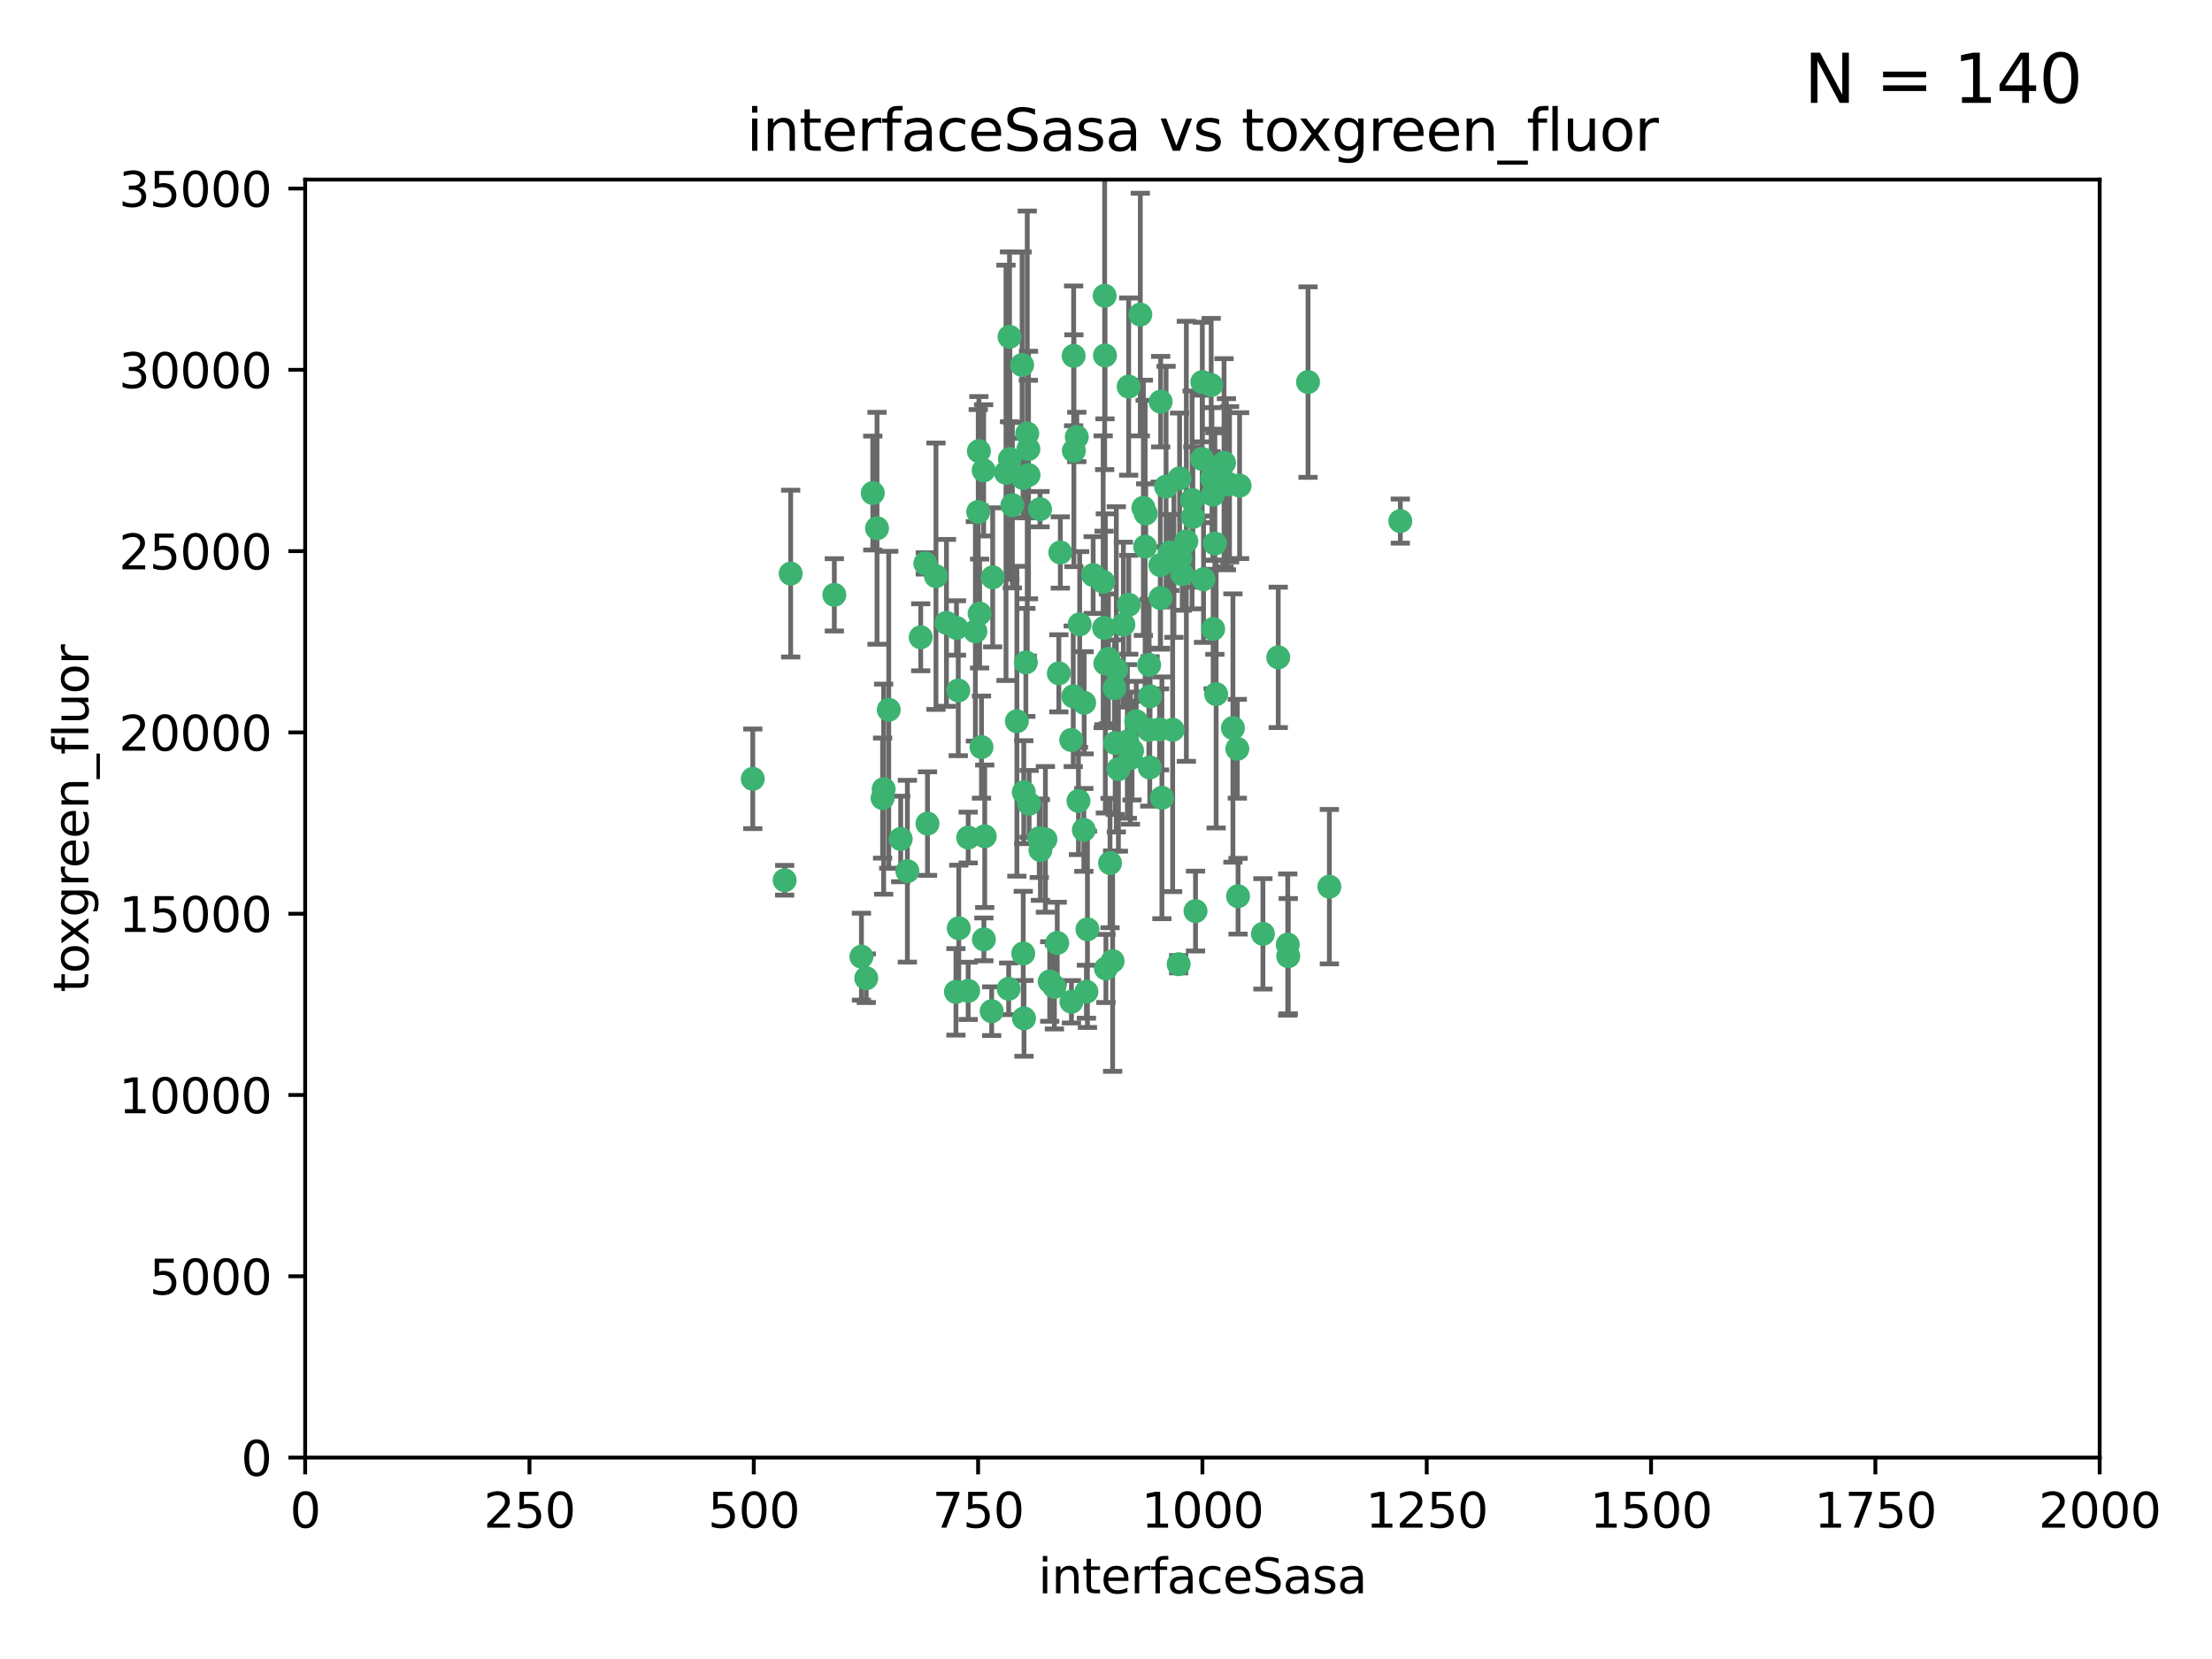 <?xml version="1.0" encoding="utf-8" standalone="no"?>
<!DOCTYPE svg PUBLIC "-//W3C//DTD SVG 1.1//EN"
  "http://www.w3.org/Graphics/SVG/1.1/DTD/svg11.dtd">
<svg xmlns:xlink="http://www.w3.org/1999/xlink" width="460.8pt" height="345.6pt" viewBox="0 0 460.8 345.6" xmlns="http://www.w3.org/2000/svg" version="1.1">
 <defs>
  <style type="text/css">*{stroke-linejoin: round; stroke-linecap: butt}</style>
 </defs>
 <g id="figure_1">
  <g id="patch_1">
   <path d="M 0 345.6 
L 460.8 345.6 
L 460.8 0 
L 0 0 
z
" style="fill: #ffffff"/>
  </g>
  <g id="axes_1">
   <g id="patch_2">
    <path d="M 63.571 303.64 
L 437.4 303.64 
L 437.4 37.411 
L 63.571 37.411 
z
" style="fill: #ffffff"/>
   </g>
   <g id="PathCollection_1">
    <defs>
     <path id="m89f60de8c2" d="M 0 1.118 
C 0.297 1.118 0.581 1 0.791 0.791 
C 1 0.581 1.118 0.297 1.118 0 
C 1.118 -0.297 1 -0.581 0.791 -0.791 
C 0.581 -1 0.297 -1.118 0 -1.118 
C -0.297 -1.118 -0.581 -1 -0.791 -0.791 
C -1 -0.581 -1.118 -0.297 -1.118 0 
C -1.118 0.297 -1 0.581 -0.791 0.791 
C -0.581 1 -0.297 1.118 0 1.118 
z
" style="stroke: #3cb371"/>
    </defs>
    <g clip-path="url(#p5303e65909)">
     <use xlink:href="#m89f60de8c2" x="212.925" y="76.037" style="fill: #3cb371; stroke: #3cb371"/>
     <use xlink:href="#m89f60de8c2" x="243.693" y="115.09" style="fill: #3cb371; stroke: #3cb371"/>
     <use xlink:href="#m89f60de8c2" x="232.546" y="139.434" style="fill: #3cb371; stroke: #3cb371"/>
     <use xlink:href="#m89f60de8c2" x="272.484" y="79.593" style="fill: #3cb371; stroke: #3cb371"/>
     <use xlink:href="#m89f60de8c2" x="250.437" y="95.609" style="fill: #3cb371; stroke: #3cb371"/>
     <use xlink:href="#m89f60de8c2" x="242.914" y="101.372" style="fill: #3cb371; stroke: #3cb371"/>
     <use xlink:href="#m89f60de8c2" x="266.28" y="136.942" style="fill: #3cb371; stroke: #3cb371"/>
     <use xlink:href="#m89f60de8c2" x="250.716" y="120.662" style="fill: #3cb371; stroke: #3cb371"/>
     <use xlink:href="#m89f60de8c2" x="254.987" y="96.415" style="fill: #3cb371; stroke: #3cb371"/>
     <use xlink:href="#m89f60de8c2" x="220.886" y="115.091" style="fill: #3cb371; stroke: #3cb371"/>
     <use xlink:href="#m89f60de8c2" x="230.119" y="61.614" style="fill: #3cb371; stroke: #3cb371"/>
     <use xlink:href="#m89f60de8c2" x="245.919" y="116.204" style="fill: #3cb371; stroke: #3cb371"/>
     <use xlink:href="#m89f60de8c2" x="241.787" y="83.673" style="fill: #3cb371; stroke: #3cb371"/>
     <use xlink:href="#m89f60de8c2" x="252.721" y="131.033" style="fill: #3cb371; stroke: #3cb371"/>
     <use xlink:href="#m89f60de8c2" x="252.312" y="80.209" style="fill: #3cb371; stroke: #3cb371"/>
     <use xlink:href="#m89f60de8c2" x="258.229" y="101.166" style="fill: #3cb371; stroke: #3cb371"/>
     <use xlink:href="#m89f60de8c2" x="223.66" y="74.129" style="fill: #3cb371; stroke: #3cb371"/>
     <use xlink:href="#m89f60de8c2" x="232.987" y="160.224" style="fill: #3cb371; stroke: #3cb371"/>
     <use xlink:href="#m89f60de8c2" x="241.557" y="151.945" style="fill: #3cb371; stroke: #3cb371"/>
     <use xlink:href="#m89f60de8c2" x="247.136" y="112.761" style="fill: #3cb371; stroke: #3cb371"/>
     <use xlink:href="#m89f60de8c2" x="246.284" y="119.604" style="fill: #3cb371; stroke: #3cb371"/>
     <use xlink:href="#m89f60de8c2" x="253.345" y="144.591" style="fill: #3cb371; stroke: #3cb371"/>
     <use xlink:href="#m89f60de8c2" x="255.489" y="100.872" style="fill: #3cb371; stroke: #3cb371"/>
     <use xlink:href="#m89f60de8c2" x="252.676" y="103.062" style="fill: #3cb371; stroke: #3cb371"/>
     <use xlink:href="#m89f60de8c2" x="244.553" y="116.067" style="fill: #3cb371; stroke: #3cb371"/>
     <use xlink:href="#m89f60de8c2" x="230.187" y="74.047" style="fill: #3cb371; stroke: #3cb371"/>
     <use xlink:href="#m89f60de8c2" x="210.378" y="95.624" style="fill: #3cb371; stroke: #3cb371"/>
     <use xlink:href="#m89f60de8c2" x="232.318" y="154.79" style="fill: #3cb371; stroke: #3cb371"/>
     <use xlink:href="#m89f60de8c2" x="239.385" y="138.507" style="fill: #3cb371; stroke: #3cb371"/>
     <use xlink:href="#m89f60de8c2" x="256.134" y="100.88" style="fill: #3cb371; stroke: #3cb371"/>
     <use xlink:href="#m89f60de8c2" x="235.488" y="157.928" style="fill: #3cb371; stroke: #3cb371"/>
     <use xlink:href="#m89f60de8c2" x="238.185" y="105.788" style="fill: #3cb371; stroke: #3cb371"/>
     <use xlink:href="#m89f60de8c2" x="235.142" y="125.985" style="fill: #3cb371; stroke: #3cb371"/>
     <use xlink:href="#m89f60de8c2" x="234.02" y="130.114" style="fill: #3cb371; stroke: #3cb371"/>
     <use xlink:href="#m89f60de8c2" x="219.656" y="205.577" style="fill: #3cb371; stroke: #3cb371"/>
     <use xlink:href="#m89f60de8c2" x="223.161" y="154.151" style="fill: #3cb371; stroke: #3cb371"/>
     <use xlink:href="#m89f60de8c2" x="242.046" y="166.197" style="fill: #3cb371; stroke: #3cb371"/>
     <use xlink:href="#m89f60de8c2" x="248.491" y="107.698" style="fill: #3cb371; stroke: #3cb371"/>
     <use xlink:href="#m89f60de8c2" x="216.495" y="174.616" style="fill: #3cb371; stroke: #3cb371"/>
     <use xlink:href="#m89f60de8c2" x="241.725" y="117.721" style="fill: #3cb371; stroke: #3cb371"/>
     <use xlink:href="#m89f60de8c2" x="238.555" y="113.883" style="fill: #3cb371; stroke: #3cb371"/>
     <use xlink:href="#m89f60de8c2" x="230.261" y="138.203" style="fill: #3cb371; stroke: #3cb371"/>
     <use xlink:href="#m89f60de8c2" x="225.848" y="146.402" style="fill: #3cb371; stroke: #3cb371"/>
     <use xlink:href="#m89f60de8c2" x="238.669" y="106.972" style="fill: #3cb371; stroke: #3cb371"/>
     <use xlink:href="#m89f60de8c2" x="227.725" y="119.786" style="fill: #3cb371; stroke: #3cb371"/>
     <use xlink:href="#m89f60de8c2" x="235.125" y="80.534" style="fill: #3cb371; stroke: #3cb371"/>
     <use xlink:href="#m89f60de8c2" x="226.319" y="206.592" style="fill: #3cb371; stroke: #3cb371"/>
     <use xlink:href="#m89f60de8c2" x="214.228" y="93.547" style="fill: #3cb371; stroke: #3cb371"/>
     <use xlink:href="#m89f60de8c2" x="241.753" y="124.576" style="fill: #3cb371; stroke: #3cb371"/>
     <use xlink:href="#m89f60de8c2" x="237.546" y="65.53" style="fill: #3cb371; stroke: #3cb371"/>
     <use xlink:href="#m89f60de8c2" x="245.731" y="99.654" style="fill: #3cb371; stroke: #3cb371"/>
     <use xlink:href="#m89f60de8c2" x="257.757" y="155.987" style="fill: #3cb371; stroke: #3cb371"/>
     <use xlink:href="#m89f60de8c2" x="216.658" y="106.07" style="fill: #3cb371; stroke: #3cb371"/>
     <use xlink:href="#m89f60de8c2" x="204.916" y="97.982" style="fill: #3cb371; stroke: #3cb371"/>
     <use xlink:href="#m89f60de8c2" x="213.275" y="165.021" style="fill: #3cb371; stroke: #3cb371"/>
     <use xlink:href="#m89f60de8c2" x="214.256" y="98.96" style="fill: #3cb371; stroke: #3cb371"/>
     <use xlink:href="#m89f60de8c2" x="206.796" y="120.269" style="fill: #3cb371; stroke: #3cb371"/>
     <use xlink:href="#m89f60de8c2" x="206.585" y="210.65" style="fill: #3cb371; stroke: #3cb371"/>
     <use xlink:href="#m89f60de8c2" x="291.711" y="108.552" style="fill: #3cb371; stroke: #3cb371"/>
     <use xlink:href="#m89f60de8c2" x="224.916" y="130.059" style="fill: #3cb371; stroke: #3cb371"/>
     <use xlink:href="#m89f60de8c2" x="256.841" y="151.66" style="fill: #3cb371; stroke: #3cb371"/>
     <use xlink:href="#m89f60de8c2" x="250.465" y="79.585" style="fill: #3cb371; stroke: #3cb371"/>
     <use xlink:href="#m89f60de8c2" x="199.256" y="130.815" style="fill: #3cb371; stroke: #3cb371"/>
     <use xlink:href="#m89f60de8c2" x="204.462" y="155.635" style="fill: #3cb371; stroke: #3cb371"/>
     <use xlink:href="#m89f60de8c2" x="218.677" y="204.462" style="fill: #3cb371; stroke: #3cb371"/>
     <use xlink:href="#m89f60de8c2" x="201.688" y="206.41" style="fill: #3cb371; stroke: #3cb371"/>
     <use xlink:href="#m89f60de8c2" x="213.159" y="198.628" style="fill: #3cb371; stroke: #3cb371"/>
     <use xlink:href="#m89f60de8c2" x="217.777" y="174.858" style="fill: #3cb371; stroke: #3cb371"/>
     <use xlink:href="#m89f60de8c2" x="194.981" y="120.034" style="fill: #3cb371; stroke: #3cb371"/>
     <use xlink:href="#m89f60de8c2" x="220.577" y="140.267" style="fill: #3cb371; stroke: #3cb371"/>
     <use xlink:href="#m89f60de8c2" x="223.708" y="93.895" style="fill: #3cb371; stroke: #3cb371"/>
     <use xlink:href="#m89f60de8c2" x="223.577" y="145.051" style="fill: #3cb371; stroke: #3cb371"/>
     <use xlink:href="#m89f60de8c2" x="210.123" y="205.988" style="fill: #3cb371; stroke: #3cb371"/>
     <use xlink:href="#m89f60de8c2" x="214.383" y="167.451" style="fill: #3cb371; stroke: #3cb371"/>
     <use xlink:href="#m89f60de8c2" x="192.753" y="117.366" style="fill: #3cb371; stroke: #3cb371"/>
     <use xlink:href="#m89f60de8c2" x="203.92" y="93.983" style="fill: #3cb371; stroke: #3cb371"/>
     <use xlink:href="#m89f60de8c2" x="181.815" y="102.712" style="fill: #3cb371; stroke: #3cb371"/>
     <use xlink:href="#m89f60de8c2" x="239.332" y="152.046" style="fill: #3cb371; stroke: #3cb371"/>
     <use xlink:href="#m89f60de8c2" x="204.073" y="127.818" style="fill: #3cb371; stroke: #3cb371"/>
     <use xlink:href="#m89f60de8c2" x="248.329" y="104.143" style="fill: #3cb371; stroke: #3cb371"/>
     <use xlink:href="#m89f60de8c2" x="182.701" y="110.051" style="fill: #3cb371; stroke: #3cb371"/>
     <use xlink:href="#m89f60de8c2" x="229.813" y="121.191" style="fill: #3cb371; stroke: #3cb371"/>
     <use xlink:href="#m89f60de8c2" x="210.301" y="70.169" style="fill: #3cb371; stroke: #3cb371"/>
     <use xlink:href="#m89f60de8c2" x="253.08" y="113.229" style="fill: #3cb371; stroke: #3cb371"/>
     <use xlink:href="#m89f60de8c2" x="224.662" y="166.847" style="fill: #3cb371; stroke: #3cb371"/>
     <use xlink:href="#m89f60de8c2" x="239.579" y="145.049" style="fill: #3cb371; stroke: #3cb371"/>
     <use xlink:href="#m89f60de8c2" x="236.699" y="150.242" style="fill: #3cb371; stroke: #3cb371"/>
     <use xlink:href="#m89f60de8c2" x="230.901" y="137.251" style="fill: #3cb371; stroke: #3cb371"/>
     <use xlink:href="#m89f60de8c2" x="213.706" y="137.993" style="fill: #3cb371; stroke: #3cb371"/>
     <use xlink:href="#m89f60de8c2" x="213.998" y="90.309" style="fill: #3cb371; stroke: #3cb371"/>
     <use xlink:href="#m89f60de8c2" x="226.534" y="193.597" style="fill: #3cb371; stroke: #3cb371"/>
     <use xlink:href="#m89f60de8c2" x="263.091" y="194.538" style="fill: #3cb371; stroke: #3cb371"/>
     <use xlink:href="#m89f60de8c2" x="252.476" y="99.653" style="fill: #3cb371; stroke: #3cb371"/>
     <use xlink:href="#m89f60de8c2" x="223.2" y="208.686" style="fill: #3cb371; stroke: #3cb371"/>
     <use xlink:href="#m89f60de8c2" x="203.785" y="106.641" style="fill: #3cb371; stroke: #3cb371"/>
     <use xlink:href="#m89f60de8c2" x="203.191" y="131.52" style="fill: #3cb371; stroke: #3cb371"/>
     <use xlink:href="#m89f60de8c2" x="249.05" y="189.794" style="fill: #3cb371; stroke: #3cb371"/>
     <use xlink:href="#m89f60de8c2" x="211.835" y="150.246" style="fill: #3cb371; stroke: #3cb371"/>
     <use xlink:href="#m89f60de8c2" x="183.864" y="166.253" style="fill: #3cb371; stroke: #3cb371"/>
     <use xlink:href="#m89f60de8c2" x="245.536" y="200.861" style="fill: #3cb371; stroke: #3cb371"/>
     <use xlink:href="#m89f60de8c2" x="209.568" y="98.495" style="fill: #3cb371; stroke: #3cb371"/>
     <use xlink:href="#m89f60de8c2" x="213.11" y="99.568" style="fill: #3cb371; stroke: #3cb371"/>
     <use xlink:href="#m89f60de8c2" x="244.288" y="152.035" style="fill: #3cb371; stroke: #3cb371"/>
     <use xlink:href="#m89f60de8c2" x="180.458" y="203.781" style="fill: #3cb371; stroke: #3cb371"/>
     <use xlink:href="#m89f60de8c2" x="268.265" y="196.77" style="fill: #3cb371; stroke: #3cb371"/>
     <use xlink:href="#m89f60de8c2" x="199.626" y="143.844" style="fill: #3cb371; stroke: #3cb371"/>
     <use xlink:href="#m89f60de8c2" x="189.023" y="181.487" style="fill: #3cb371; stroke: #3cb371"/>
     <use xlink:href="#m89f60de8c2" x="213.318" y="212.147" style="fill: #3cb371; stroke: #3cb371"/>
     <use xlink:href="#m89f60de8c2" x="193.215" y="171.57" style="fill: #3cb371; stroke: #3cb371"/>
     <use xlink:href="#m89f60de8c2" x="199.14" y="206.625" style="fill: #3cb371; stroke: #3cb371"/>
     <use xlink:href="#m89f60de8c2" x="235.826" y="156.366" style="fill: #3cb371; stroke: #3cb371"/>
     <use xlink:href="#m89f60de8c2" x="230.385" y="201.75" style="fill: #3cb371; stroke: #3cb371"/>
     <use xlink:href="#m89f60de8c2" x="276.932" y="184.712" style="fill: #3cb371; stroke: #3cb371"/>
     <use xlink:href="#m89f60de8c2" x="268.37" y="199.195" style="fill: #3cb371; stroke: #3cb371"/>
     <use xlink:href="#m89f60de8c2" x="224.314" y="91.028" style="fill: #3cb371; stroke: #3cb371"/>
     <use xlink:href="#m89f60de8c2" x="257.91" y="186.7" style="fill: #3cb371; stroke: #3cb371"/>
     <use xlink:href="#m89f60de8c2" x="239.516" y="159.878" style="fill: #3cb371; stroke: #3cb371"/>
     <use xlink:href="#m89f60de8c2" x="204.964" y="195.688" style="fill: #3cb371; stroke: #3cb371"/>
     <use xlink:href="#m89f60de8c2" x="229.998" y="130.801" style="fill: #3cb371; stroke: #3cb371"/>
     <use xlink:href="#m89f60de8c2" x="220.243" y="196.436" style="fill: #3cb371; stroke: #3cb371"/>
     <use xlink:href="#m89f60de8c2" x="231.781" y="200.216" style="fill: #3cb371; stroke: #3cb371"/>
     <use xlink:href="#m89f60de8c2" x="231.243" y="179.787" style="fill: #3cb371; stroke: #3cb371"/>
     <use xlink:href="#m89f60de8c2" x="164.714" y="119.492" style="fill: #3cb371; stroke: #3cb371"/>
     <use xlink:href="#m89f60de8c2" x="216.738" y="177.08" style="fill: #3cb371; stroke: #3cb371"/>
     <use xlink:href="#m89f60de8c2" x="163.46" y="183.373" style="fill: #3cb371; stroke: #3cb371"/>
     <use xlink:href="#m89f60de8c2" x="205.136" y="174.211" style="fill: #3cb371; stroke: #3cb371"/>
     <use xlink:href="#m89f60de8c2" x="201.69" y="174.48" style="fill: #3cb371; stroke: #3cb371"/>
     <use xlink:href="#m89f60de8c2" x="199.731" y="193.367" style="fill: #3cb371; stroke: #3cb371"/>
     <use xlink:href="#m89f60de8c2" x="234.846" y="154.457" style="fill: #3cb371; stroke: #3cb371"/>
     <use xlink:href="#m89f60de8c2" x="210.895" y="105.234" style="fill: #3cb371; stroke: #3cb371"/>
     <use xlink:href="#m89f60de8c2" x="197.163" y="129.752" style="fill: #3cb371; stroke: #3cb371"/>
     <use xlink:href="#m89f60de8c2" x="185.142" y="147.862" style="fill: #3cb371; stroke: #3cb371"/>
     <use xlink:href="#m89f60de8c2" x="191.8" y="132.758" style="fill: #3cb371; stroke: #3cb371"/>
     <use xlink:href="#m89f60de8c2" x="225.785" y="172.883" style="fill: #3cb371; stroke: #3cb371"/>
     <use xlink:href="#m89f60de8c2" x="184.082" y="164.396" style="fill: #3cb371; stroke: #3cb371"/>
     <use xlink:href="#m89f60de8c2" x="232.174" y="143.358" style="fill: #3cb371; stroke: #3cb371"/>
     <use xlink:href="#m89f60de8c2" x="179.453" y="199.288" style="fill: #3cb371; stroke: #3cb371"/>
     <use xlink:href="#m89f60de8c2" x="156.817" y="162.243" style="fill: #3cb371; stroke: #3cb371"/>
     <use xlink:href="#m89f60de8c2" x="173.806" y="123.914" style="fill: #3cb371; stroke: #3cb371"/>
     <use xlink:href="#m89f60de8c2" x="187.632" y="174.769" style="fill: #3cb371; stroke: #3cb371"/>
    </g>
   </g>
   <g id="matplotlib.axis_1">
    <g id="xtick_1">
     <g id="line2d_1">
      <defs>
       <path id="m698df2aa66" d="M 0 0 
L 0 3.5 
" style="stroke: #000000; stroke-width: 0.8"/>
      </defs>
      <g>
       <use xlink:href="#m698df2aa66" x="63.571" y="303.64" style="stroke: #000000; stroke-width: 0.8"/>
      </g>
     </g>
     <g id="text_1">
      <!-- 0 -->
      <g transform="translate(60.39 318.238)scale(0.1 -0.1)">
       <defs>
        <path id="DejaVuSans-30" d="M 2034 4250 
Q 1547 4250 1301 3770 
Q 1056 3291 1056 2328 
Q 1056 1369 1301 889 
Q 1547 409 2034 409 
Q 2525 409 2770 889 
Q 3016 1369 3016 2328 
Q 3016 3291 2770 3770 
Q 2525 4250 2034 4250 
z
M 2034 4750 
Q 2819 4750 3233 4129 
Q 3647 3509 3647 2328 
Q 3647 1150 3233 529 
Q 2819 -91 2034 -91 
Q 1250 -91 836 529 
Q 422 1150 422 2328 
Q 422 3509 836 4129 
Q 1250 4750 2034 4750 
z
" transform="scale(0.016)"/>
       </defs>
       <use xlink:href="#DejaVuSans-30"/>
      </g>
     </g>
    </g>
    <g id="xtick_2">
     <g id="line2d_2">
      <g>
       <use xlink:href="#m698df2aa66" x="110.3" y="303.64" style="stroke: #000000; stroke-width: 0.8"/>
      </g>
     </g>
     <g id="text_2">
      <!-- 250 -->
      <g transform="translate(100.756 318.238)scale(0.1 -0.1)">
       <defs>
        <path id="DejaVuSans-32" d="M 1228 531 
L 3431 531 
L 3431 0 
L 469 0 
L 469 531 
Q 828 903 1448 1529 
Q 2069 2156 2228 2338 
Q 2531 2678 2651 2914 
Q 2772 3150 2772 3378 
Q 2772 3750 2511 3984 
Q 2250 4219 1831 4219 
Q 1534 4219 1204 4116 
Q 875 4013 500 3803 
L 500 4441 
Q 881 4594 1212 4672 
Q 1544 4750 1819 4750 
Q 2544 4750 2975 4387 
Q 3406 4025 3406 3419 
Q 3406 3131 3298 2873 
Q 3191 2616 2906 2266 
Q 2828 2175 2409 1742 
Q 1991 1309 1228 531 
z
" transform="scale(0.016)"/>
        <path id="DejaVuSans-35" d="M 691 4666 
L 3169 4666 
L 3169 4134 
L 1269 4134 
L 1269 2991 
Q 1406 3038 1543 3061 
Q 1681 3084 1819 3084 
Q 2600 3084 3056 2656 
Q 3513 2228 3513 1497 
Q 3513 744 3044 326 
Q 2575 -91 1722 -91 
Q 1428 -91 1123 -41 
Q 819 9 494 109 
L 494 744 
Q 775 591 1075 516 
Q 1375 441 1709 441 
Q 2250 441 2565 725 
Q 2881 1009 2881 1497 
Q 2881 1984 2565 2268 
Q 2250 2553 1709 2553 
Q 1456 2553 1204 2497 
Q 953 2441 691 2322 
L 691 4666 
z
" transform="scale(0.016)"/>
       </defs>
       <use xlink:href="#DejaVuSans-32"/>
       <use xlink:href="#DejaVuSans-35" x="63.623"/>
       <use xlink:href="#DejaVuSans-30" x="127.246"/>
      </g>
     </g>
    </g>
    <g id="xtick_3">
     <g id="line2d_3">
      <g>
       <use xlink:href="#m698df2aa66" x="157.028" y="303.64" style="stroke: #000000; stroke-width: 0.8"/>
      </g>
     </g>
     <g id="text_3">
      <!-- 500 -->
      <g transform="translate(147.485 318.238)scale(0.1 -0.1)">
       <use xlink:href="#DejaVuSans-35"/>
       <use xlink:href="#DejaVuSans-30" x="63.623"/>
       <use xlink:href="#DejaVuSans-30" x="127.246"/>
      </g>
     </g>
    </g>
    <g id="xtick_4">
     <g id="line2d_4">
      <g>
       <use xlink:href="#m698df2aa66" x="203.757" y="303.64" style="stroke: #000000; stroke-width: 0.8"/>
      </g>
     </g>
     <g id="text_4">
      <!-- 750 -->
      <g transform="translate(194.213 318.238)scale(0.1 -0.1)">
       <defs>
        <path id="DejaVuSans-37" d="M 525 4666 
L 3525 4666 
L 3525 4397 
L 1831 0 
L 1172 0 
L 2766 4134 
L 525 4134 
L 525 4666 
z
" transform="scale(0.016)"/>
       </defs>
       <use xlink:href="#DejaVuSans-37"/>
       <use xlink:href="#DejaVuSans-35" x="63.623"/>
       <use xlink:href="#DejaVuSans-30" x="127.246"/>
      </g>
     </g>
    </g>
    <g id="xtick_5">
     <g id="line2d_5">
      <g>
       <use xlink:href="#m698df2aa66" x="250.486" y="303.64" style="stroke: #000000; stroke-width: 0.8"/>
      </g>
     </g>
     <g id="text_5">
      <!-- 1000 -->
      <g transform="translate(237.761 318.238)scale(0.1 -0.1)">
       <defs>
        <path id="DejaVuSans-31" d="M 794 531 
L 1825 531 
L 1825 4091 
L 703 3866 
L 703 4441 
L 1819 4666 
L 2450 4666 
L 2450 531 
L 3481 531 
L 3481 0 
L 794 0 
L 794 531 
z
" transform="scale(0.016)"/>
       </defs>
       <use xlink:href="#DejaVuSans-31"/>
       <use xlink:href="#DejaVuSans-30" x="63.623"/>
       <use xlink:href="#DejaVuSans-30" x="127.246"/>
       <use xlink:href="#DejaVuSans-30" x="190.869"/>
      </g>
     </g>
    </g>
    <g id="xtick_6">
     <g id="line2d_6">
      <g>
       <use xlink:href="#m698df2aa66" x="297.214" y="303.64" style="stroke: #000000; stroke-width: 0.8"/>
      </g>
     </g>
     <g id="text_6">
      <!-- 1250 -->
      <g transform="translate(284.489 318.238)scale(0.1 -0.1)">
       <use xlink:href="#DejaVuSans-31"/>
       <use xlink:href="#DejaVuSans-32" x="63.623"/>
       <use xlink:href="#DejaVuSans-35" x="127.246"/>
       <use xlink:href="#DejaVuSans-30" x="190.869"/>
      </g>
     </g>
    </g>
    <g id="xtick_7">
     <g id="line2d_7">
      <g>
       <use xlink:href="#m698df2aa66" x="343.943" y="303.64" style="stroke: #000000; stroke-width: 0.8"/>
      </g>
     </g>
     <g id="text_7">
      <!-- 1500 -->
      <g transform="translate(331.218 318.238)scale(0.1 -0.1)">
       <use xlink:href="#DejaVuSans-31"/>
       <use xlink:href="#DejaVuSans-35" x="63.623"/>
       <use xlink:href="#DejaVuSans-30" x="127.246"/>
       <use xlink:href="#DejaVuSans-30" x="190.869"/>
      </g>
     </g>
    </g>
    <g id="xtick_8">
     <g id="line2d_8">
      <g>
       <use xlink:href="#m698df2aa66" x="390.671" y="303.64" style="stroke: #000000; stroke-width: 0.8"/>
      </g>
     </g>
     <g id="text_8">
      <!-- 1750 -->
      <g transform="translate(377.946 318.238)scale(0.1 -0.1)">
       <use xlink:href="#DejaVuSans-31"/>
       <use xlink:href="#DejaVuSans-37" x="63.623"/>
       <use xlink:href="#DejaVuSans-35" x="127.246"/>
       <use xlink:href="#DejaVuSans-30" x="190.869"/>
      </g>
     </g>
    </g>
    <g id="xtick_9">
     <g id="line2d_9">
      <g>
       <use xlink:href="#m698df2aa66" x="437.4" y="303.64" style="stroke: #000000; stroke-width: 0.8"/>
      </g>
     </g>
     <g id="text_9">
      <!-- 2000 -->
      <g transform="translate(424.675 318.238)scale(0.1 -0.1)">
       <use xlink:href="#DejaVuSans-32"/>
       <use xlink:href="#DejaVuSans-30" x="63.623"/>
       <use xlink:href="#DejaVuSans-30" x="127.246"/>
       <use xlink:href="#DejaVuSans-30" x="190.869"/>
      </g>
     </g>
    </g>
    <g id="text_10">
     <!-- interfaceSasa -->
     <g transform="translate(216.279 331.917)scale(0.1 -0.1)">
      <defs>
       <path id="DejaVuSans-69" d="M 603 3500 
L 1178 3500 
L 1178 0 
L 603 0 
L 603 3500 
z
M 603 4863 
L 1178 4863 
L 1178 4134 
L 603 4134 
L 603 4863 
z
" transform="scale(0.016)"/>
       <path id="DejaVuSans-6e" d="M 3513 2113 
L 3513 0 
L 2938 0 
L 2938 2094 
Q 2938 2591 2744 2837 
Q 2550 3084 2163 3084 
Q 1697 3084 1428 2787 
Q 1159 2491 1159 1978 
L 1159 0 
L 581 0 
L 581 3500 
L 1159 3500 
L 1159 2956 
Q 1366 3272 1645 3428 
Q 1925 3584 2291 3584 
Q 2894 3584 3203 3211 
Q 3513 2838 3513 2113 
z
" transform="scale(0.016)"/>
       <path id="DejaVuSans-74" d="M 1172 4494 
L 1172 3500 
L 2356 3500 
L 2356 3053 
L 1172 3053 
L 1172 1153 
Q 1172 725 1289 603 
Q 1406 481 1766 481 
L 2356 481 
L 2356 0 
L 1766 0 
Q 1100 0 847 248 
Q 594 497 594 1153 
L 594 3053 
L 172 3053 
L 172 3500 
L 594 3500 
L 594 4494 
L 1172 4494 
z
" transform="scale(0.016)"/>
       <path id="DejaVuSans-65" d="M 3597 1894 
L 3597 1613 
L 953 1613 
Q 991 1019 1311 708 
Q 1631 397 2203 397 
Q 2534 397 2845 478 
Q 3156 559 3463 722 
L 3463 178 
Q 3153 47 2828 -22 
Q 2503 -91 2169 -91 
Q 1331 -91 842 396 
Q 353 884 353 1716 
Q 353 2575 817 3079 
Q 1281 3584 2069 3584 
Q 2775 3584 3186 3129 
Q 3597 2675 3597 1894 
z
M 3022 2063 
Q 3016 2534 2758 2815 
Q 2500 3097 2075 3097 
Q 1594 3097 1305 2825 
Q 1016 2553 972 2059 
L 3022 2063 
z
" transform="scale(0.016)"/>
       <path id="DejaVuSans-72" d="M 2631 2963 
Q 2534 3019 2420 3045 
Q 2306 3072 2169 3072 
Q 1681 3072 1420 2755 
Q 1159 2438 1159 1844 
L 1159 0 
L 581 0 
L 581 3500 
L 1159 3500 
L 1159 2956 
Q 1341 3275 1631 3429 
Q 1922 3584 2338 3584 
Q 2397 3584 2469 3576 
Q 2541 3569 2628 3553 
L 2631 2963 
z
" transform="scale(0.016)"/>
       <path id="DejaVuSans-66" d="M 2375 4863 
L 2375 4384 
L 1825 4384 
Q 1516 4384 1395 4259 
Q 1275 4134 1275 3809 
L 1275 3500 
L 2222 3500 
L 2222 3053 
L 1275 3053 
L 1275 0 
L 697 0 
L 697 3053 
L 147 3053 
L 147 3500 
L 697 3500 
L 697 3744 
Q 697 4328 969 4595 
Q 1241 4863 1831 4863 
L 2375 4863 
z
" transform="scale(0.016)"/>
       <path id="DejaVuSans-61" d="M 2194 1759 
Q 1497 1759 1228 1600 
Q 959 1441 959 1056 
Q 959 750 1161 570 
Q 1363 391 1709 391 
Q 2188 391 2477 730 
Q 2766 1069 2766 1631 
L 2766 1759 
L 2194 1759 
z
M 3341 1997 
L 3341 0 
L 2766 0 
L 2766 531 
Q 2569 213 2275 61 
Q 1981 -91 1556 -91 
Q 1019 -91 701 211 
Q 384 513 384 1019 
Q 384 1609 779 1909 
Q 1175 2209 1959 2209 
L 2766 2209 
L 2766 2266 
Q 2766 2663 2505 2880 
Q 2244 3097 1772 3097 
Q 1472 3097 1187 3025 
Q 903 2953 641 2809 
L 641 3341 
Q 956 3463 1253 3523 
Q 1550 3584 1831 3584 
Q 2591 3584 2966 3190 
Q 3341 2797 3341 1997 
z
" transform="scale(0.016)"/>
       <path id="DejaVuSans-63" d="M 3122 3366 
L 3122 2828 
Q 2878 2963 2633 3030 
Q 2388 3097 2138 3097 
Q 1578 3097 1268 2742 
Q 959 2388 959 1747 
Q 959 1106 1268 751 
Q 1578 397 2138 397 
Q 2388 397 2633 464 
Q 2878 531 3122 666 
L 3122 134 
Q 2881 22 2623 -34 
Q 2366 -91 2075 -91 
Q 1284 -91 818 406 
Q 353 903 353 1747 
Q 353 2603 823 3093 
Q 1294 3584 2113 3584 
Q 2378 3584 2631 3529 
Q 2884 3475 3122 3366 
z
" transform="scale(0.016)"/>
       <path id="DejaVuSans-53" d="M 3425 4513 
L 3425 3897 
Q 3066 4069 2747 4153 
Q 2428 4238 2131 4238 
Q 1616 4238 1336 4038 
Q 1056 3838 1056 3469 
Q 1056 3159 1242 3001 
Q 1428 2844 1947 2747 
L 2328 2669 
Q 3034 2534 3370 2195 
Q 3706 1856 3706 1288 
Q 3706 609 3251 259 
Q 2797 -91 1919 -91 
Q 1588 -91 1214 -16 
Q 841 59 441 206 
L 441 856 
Q 825 641 1194 531 
Q 1563 422 1919 422 
Q 2459 422 2753 634 
Q 3047 847 3047 1241 
Q 3047 1584 2836 1778 
Q 2625 1972 2144 2069 
L 1759 2144 
Q 1053 2284 737 2584 
Q 422 2884 422 3419 
Q 422 4038 858 4394 
Q 1294 4750 2059 4750 
Q 2388 4750 2728 4690 
Q 3069 4631 3425 4513 
z
" transform="scale(0.016)"/>
       <path id="DejaVuSans-73" d="M 2834 3397 
L 2834 2853 
Q 2591 2978 2328 3040 
Q 2066 3103 1784 3103 
Q 1356 3103 1142 2972 
Q 928 2841 928 2578 
Q 928 2378 1081 2264 
Q 1234 2150 1697 2047 
L 1894 2003 
Q 2506 1872 2764 1633 
Q 3022 1394 3022 966 
Q 3022 478 2636 193 
Q 2250 -91 1575 -91 
Q 1294 -91 989 -36 
Q 684 19 347 128 
L 347 722 
Q 666 556 975 473 
Q 1284 391 1588 391 
Q 1994 391 2212 530 
Q 2431 669 2431 922 
Q 2431 1156 2273 1281 
Q 2116 1406 1581 1522 
L 1381 1569 
Q 847 1681 609 1914 
Q 372 2147 372 2553 
Q 372 3047 722 3315 
Q 1072 3584 1716 3584 
Q 2034 3584 2315 3537 
Q 2597 3491 2834 3397 
z
" transform="scale(0.016)"/>
      </defs>
      <use xlink:href="#DejaVuSans-69"/>
      <use xlink:href="#DejaVuSans-6e" x="27.783"/>
      <use xlink:href="#DejaVuSans-74" x="91.162"/>
      <use xlink:href="#DejaVuSans-65" x="130.371"/>
      <use xlink:href="#DejaVuSans-72" x="191.895"/>
      <use xlink:href="#DejaVuSans-66" x="233.008"/>
      <use xlink:href="#DejaVuSans-61" x="268.213"/>
      <use xlink:href="#DejaVuSans-63" x="329.492"/>
      <use xlink:href="#DejaVuSans-65" x="384.473"/>
      <use xlink:href="#DejaVuSans-53" x="445.996"/>
      <use xlink:href="#DejaVuSans-61" x="509.473"/>
      <use xlink:href="#DejaVuSans-73" x="570.752"/>
      <use xlink:href="#DejaVuSans-61" x="622.852"/>
     </g>
    </g>
   </g>
   <g id="matplotlib.axis_2">
    <g id="ytick_1">
     <g id="line2d_10">
      <defs>
       <path id="maaa5335b36" d="M 0 0 
L -3.5 0 
" style="stroke: #000000; stroke-width: 0.8"/>
      </defs>
      <g>
       <use xlink:href="#maaa5335b36" x="63.571" y="303.64" style="stroke: #000000; stroke-width: 0.8"/>
      </g>
     </g>
     <g id="text_11">
      <!-- 0 -->
      <g transform="translate(50.209 307.439)scale(0.1 -0.1)">
       <use xlink:href="#DejaVuSans-30"/>
      </g>
     </g>
    </g>
    <g id="ytick_2">
     <g id="line2d_11">
      <g>
       <use xlink:href="#maaa5335b36" x="63.571" y="265.874" style="stroke: #000000; stroke-width: 0.8"/>
      </g>
     </g>
     <g id="text_12">
      <!-- 5000 -->
      <g transform="translate(31.121 269.673)scale(0.1 -0.1)">
       <use xlink:href="#DejaVuSans-35"/>
       <use xlink:href="#DejaVuSans-30" x="63.623"/>
       <use xlink:href="#DejaVuSans-30" x="127.246"/>
       <use xlink:href="#DejaVuSans-30" x="190.869"/>
      </g>
     </g>
    </g>
    <g id="ytick_3">
     <g id="line2d_12">
      <g>
       <use xlink:href="#maaa5335b36" x="63.571" y="228.108" style="stroke: #000000; stroke-width: 0.8"/>
      </g>
     </g>
     <g id="text_13">
      <!-- 10000 -->
      <g transform="translate(24.759 231.907)scale(0.1 -0.1)">
       <use xlink:href="#DejaVuSans-31"/>
       <use xlink:href="#DejaVuSans-30" x="63.623"/>
       <use xlink:href="#DejaVuSans-30" x="127.246"/>
       <use xlink:href="#DejaVuSans-30" x="190.869"/>
       <use xlink:href="#DejaVuSans-30" x="254.492"/>
      </g>
     </g>
    </g>
    <g id="ytick_4">
     <g id="line2d_13">
      <g>
       <use xlink:href="#maaa5335b36" x="63.571" y="190.342" style="stroke: #000000; stroke-width: 0.8"/>
      </g>
     </g>
     <g id="text_14">
      <!-- 15000 -->
      <g transform="translate(24.759 194.141)scale(0.1 -0.1)">
       <use xlink:href="#DejaVuSans-31"/>
       <use xlink:href="#DejaVuSans-35" x="63.623"/>
       <use xlink:href="#DejaVuSans-30" x="127.246"/>
       <use xlink:href="#DejaVuSans-30" x="190.869"/>
       <use xlink:href="#DejaVuSans-30" x="254.492"/>
      </g>
     </g>
    </g>
    <g id="ytick_5">
     <g id="line2d_14">
      <g>
       <use xlink:href="#maaa5335b36" x="63.571" y="152.576" style="stroke: #000000; stroke-width: 0.8"/>
      </g>
     </g>
     <g id="text_15">
      <!-- 20000 -->
      <g transform="translate(24.759 156.375)scale(0.1 -0.1)">
       <use xlink:href="#DejaVuSans-32"/>
       <use xlink:href="#DejaVuSans-30" x="63.623"/>
       <use xlink:href="#DejaVuSans-30" x="127.246"/>
       <use xlink:href="#DejaVuSans-30" x="190.869"/>
       <use xlink:href="#DejaVuSans-30" x="254.492"/>
      </g>
     </g>
    </g>
    <g id="ytick_6">
     <g id="line2d_15">
      <g>
       <use xlink:href="#maaa5335b36" x="63.571" y="114.81" style="stroke: #000000; stroke-width: 0.8"/>
      </g>
     </g>
     <g id="text_16">
      <!-- 25000 -->
      <g transform="translate(24.759 118.609)scale(0.1 -0.1)">
       <use xlink:href="#DejaVuSans-32"/>
       <use xlink:href="#DejaVuSans-35" x="63.623"/>
       <use xlink:href="#DejaVuSans-30" x="127.246"/>
       <use xlink:href="#DejaVuSans-30" x="190.869"/>
       <use xlink:href="#DejaVuSans-30" x="254.492"/>
      </g>
     </g>
    </g>
    <g id="ytick_7">
     <g id="line2d_16">
      <g>
       <use xlink:href="#maaa5335b36" x="63.571" y="77.044" style="stroke: #000000; stroke-width: 0.8"/>
      </g>
     </g>
     <g id="text_17">
      <!-- 30000 -->
      <g transform="translate(24.759 80.844)scale(0.1 -0.1)">
       <defs>
        <path id="DejaVuSans-33" d="M 2597 2516 
Q 3050 2419 3304 2112 
Q 3559 1806 3559 1356 
Q 3559 666 3084 287 
Q 2609 -91 1734 -91 
Q 1441 -91 1130 -33 
Q 819 25 488 141 
L 488 750 
Q 750 597 1062 519 
Q 1375 441 1716 441 
Q 2309 441 2620 675 
Q 2931 909 2931 1356 
Q 2931 1769 2642 2001 
Q 2353 2234 1838 2234 
L 1294 2234 
L 1294 2753 
L 1863 2753 
Q 2328 2753 2575 2939 
Q 2822 3125 2822 3475 
Q 2822 3834 2567 4026 
Q 2313 4219 1838 4219 
Q 1578 4219 1281 4162 
Q 984 4106 628 3988 
L 628 4550 
Q 988 4650 1302 4700 
Q 1616 4750 1894 4750 
Q 2613 4750 3031 4423 
Q 3450 4097 3450 3541 
Q 3450 3153 3228 2886 
Q 3006 2619 2597 2516 
z
" transform="scale(0.016)"/>
       </defs>
       <use xlink:href="#DejaVuSans-33"/>
       <use xlink:href="#DejaVuSans-30" x="63.623"/>
       <use xlink:href="#DejaVuSans-30" x="127.246"/>
       <use xlink:href="#DejaVuSans-30" x="190.869"/>
       <use xlink:href="#DejaVuSans-30" x="254.492"/>
      </g>
     </g>
    </g>
    <g id="ytick_8">
     <g id="line2d_17">
      <g>
       <use xlink:href="#maaa5335b36" x="63.571" y="39.278" style="stroke: #000000; stroke-width: 0.8"/>
      </g>
     </g>
     <g id="text_18">
      <!-- 35000 -->
      <g transform="translate(24.759 43.078)scale(0.1 -0.1)">
       <use xlink:href="#DejaVuSans-33"/>
       <use xlink:href="#DejaVuSans-35" x="63.623"/>
       <use xlink:href="#DejaVuSans-30" x="127.246"/>
       <use xlink:href="#DejaVuSans-30" x="190.869"/>
       <use xlink:href="#DejaVuSans-30" x="254.492"/>
      </g>
     </g>
    </g>
    <g id="text_19">
     <!-- toxgreen_fluor -->
     <g transform="translate(18.401 206.72)rotate(-90)scale(0.1 -0.1)">
      <defs>
       <path id="DejaVuSans-6f" d="M 1959 3097 
Q 1497 3097 1228 2736 
Q 959 2375 959 1747 
Q 959 1119 1226 758 
Q 1494 397 1959 397 
Q 2419 397 2687 759 
Q 2956 1122 2956 1747 
Q 2956 2369 2687 2733 
Q 2419 3097 1959 3097 
z
M 1959 3584 
Q 2709 3584 3137 3096 
Q 3566 2609 3566 1747 
Q 3566 888 3137 398 
Q 2709 -91 1959 -91 
Q 1206 -91 779 398 
Q 353 888 353 1747 
Q 353 2609 779 3096 
Q 1206 3584 1959 3584 
z
" transform="scale(0.016)"/>
       <path id="DejaVuSans-78" d="M 3513 3500 
L 2247 1797 
L 3578 0 
L 2900 0 
L 1881 1375 
L 863 0 
L 184 0 
L 1544 1831 
L 300 3500 
L 978 3500 
L 1906 2253 
L 2834 3500 
L 3513 3500 
z
" transform="scale(0.016)"/>
       <path id="DejaVuSans-67" d="M 2906 1791 
Q 2906 2416 2648 2759 
Q 2391 3103 1925 3103 
Q 1463 3103 1205 2759 
Q 947 2416 947 1791 
Q 947 1169 1205 825 
Q 1463 481 1925 481 
Q 2391 481 2648 825 
Q 2906 1169 2906 1791 
z
M 3481 434 
Q 3481 -459 3084 -895 
Q 2688 -1331 1869 -1331 
Q 1566 -1331 1297 -1286 
Q 1028 -1241 775 -1147 
L 775 -588 
Q 1028 -725 1275 -790 
Q 1522 -856 1778 -856 
Q 2344 -856 2625 -561 
Q 2906 -266 2906 331 
L 2906 616 
Q 2728 306 2450 153 
Q 2172 0 1784 0 
Q 1141 0 747 490 
Q 353 981 353 1791 
Q 353 2603 747 3093 
Q 1141 3584 1784 3584 
Q 2172 3584 2450 3431 
Q 2728 3278 2906 2969 
L 2906 3500 
L 3481 3500 
L 3481 434 
z
" transform="scale(0.016)"/>
       <path id="DejaVuSans-5f" d="M 3263 -1063 
L 3263 -1509 
L -63 -1509 
L -63 -1063 
L 3263 -1063 
z
" transform="scale(0.016)"/>
       <path id="DejaVuSans-6c" d="M 603 4863 
L 1178 4863 
L 1178 0 
L 603 0 
L 603 4863 
z
" transform="scale(0.016)"/>
       <path id="DejaVuSans-75" d="M 544 1381 
L 544 3500 
L 1119 3500 
L 1119 1403 
Q 1119 906 1312 657 
Q 1506 409 1894 409 
Q 2359 409 2629 706 
Q 2900 1003 2900 1516 
L 2900 3500 
L 3475 3500 
L 3475 0 
L 2900 0 
L 2900 538 
Q 2691 219 2414 64 
Q 2138 -91 1772 -91 
Q 1169 -91 856 284 
Q 544 659 544 1381 
z
M 1991 3584 
L 1991 3584 
z
" transform="scale(0.016)"/>
      </defs>
      <use xlink:href="#DejaVuSans-74"/>
      <use xlink:href="#DejaVuSans-6f" x="39.209"/>
      <use xlink:href="#DejaVuSans-78" x="97.266"/>
      <use xlink:href="#DejaVuSans-67" x="156.445"/>
      <use xlink:href="#DejaVuSans-72" x="219.922"/>
      <use xlink:href="#DejaVuSans-65" x="258.785"/>
      <use xlink:href="#DejaVuSans-65" x="320.309"/>
      <use xlink:href="#DejaVuSans-6e" x="381.832"/>
      <use xlink:href="#DejaVuSans-5f" x="445.211"/>
      <use xlink:href="#DejaVuSans-66" x="495.211"/>
      <use xlink:href="#DejaVuSans-6c" x="530.416"/>
      <use xlink:href="#DejaVuSans-75" x="558.199"/>
      <use xlink:href="#DejaVuSans-6f" x="621.578"/>
      <use xlink:href="#DejaVuSans-72" x="682.76"/>
     </g>
    </g>
   </g>
   <g id="LineCollection_1">
    <path d="M 212.925 99.58 
L 212.925 52.494 
" clip-path="url(#p5303e65909)" style="fill: none; stroke: #696969"/>
    <path d="M 243.693 123.008 
L 243.693 107.171 
" clip-path="url(#p5303e65909)" style="fill: none; stroke: #696969"/>
    <path d="M 232.546 173.308 
L 232.546 105.56 
" clip-path="url(#p5303e65909)" style="fill: none; stroke: #696969"/>
    <path d="M 272.484 99.437 
L 272.484 59.75 
" clip-path="url(#p5303e65909)" style="fill: none; stroke: #696969"/>
    <path d="M 250.437 108.893 
L 250.437 82.325 
" clip-path="url(#p5303e65909)" style="fill: none; stroke: #696969"/>
    <path d="M 242.914 126.436 
L 242.914 76.309 
" clip-path="url(#p5303e65909)" style="fill: none; stroke: #696969"/>
    <path d="M 266.28 151.57 
L 266.28 122.315 
" clip-path="url(#p5303e65909)" style="fill: none; stroke: #696969"/>
    <path d="M 250.716 133.818 
L 250.716 107.506 
" clip-path="url(#p5303e65909)" style="fill: none; stroke: #696969"/>
    <path d="M 254.987 118.115 
L 254.987 74.714 
" clip-path="url(#p5303e65909)" style="fill: none; stroke: #696969"/>
    <path d="M 220.886 122.516 
L 220.886 107.666 
" clip-path="url(#p5303e65909)" style="fill: none; stroke: #696969"/>
    <path d="M 230.119 97.825 
L 230.119 25.402 
" clip-path="url(#p5303e65909)" style="fill: none; stroke: #696969"/>
    <path d="M 245.919 120.448 
L 245.919 111.96 
" clip-path="url(#p5303e65909)" style="fill: none; stroke: #696969"/>
    <path d="M 241.787 93.1 
L 241.787 74.246 
" clip-path="url(#p5303e65909)" style="fill: none; stroke: #696969"/>
    <path d="M 252.721 143.479 
L 252.721 118.586 
" clip-path="url(#p5303e65909)" style="fill: none; stroke: #696969"/>
    <path d="M 252.312 94.094 
L 252.312 66.324 
" clip-path="url(#p5303e65909)" style="fill: none; stroke: #696969"/>
    <path d="M 258.229 116.358 
L 258.229 85.973 
" clip-path="url(#p5303e65909)" style="fill: none; stroke: #696969"/>
    <path d="M 223.66 88.692 
L 223.66 59.566 
" clip-path="url(#p5303e65909)" style="fill: none; stroke: #696969"/>
    <path d="M 232.987 177.314 
L 232.987 143.135 
" clip-path="url(#p5303e65909)" style="fill: none; stroke: #696969"/>
    <path d="M 241.557 160.385 
L 241.557 143.505 
" clip-path="url(#p5303e65909)" style="fill: none; stroke: #696969"/>
    <path d="M 247.136 158.597 
L 247.136 66.926 
" clip-path="url(#p5303e65909)" style="fill: none; stroke: #696969"/>
    <path d="M 246.284 127.118 
L 246.284 112.09 
" clip-path="url(#p5303e65909)" style="fill: none; stroke: #696969"/>
    <path d="M 253.345 172.484 
L 253.345 116.697 
" clip-path="url(#p5303e65909)" style="fill: none; stroke: #696969"/>
    <path d="M 255.489 118.692 
L 255.489 83.052 
" clip-path="url(#p5303e65909)" style="fill: none; stroke: #696969"/>
    <path d="M 252.676 116.725 
L 252.676 89.398 
" clip-path="url(#p5303e65909)" style="fill: none; stroke: #696969"/>
    <path d="M 244.553 132.771 
L 244.553 99.364 
" clip-path="url(#p5303e65909)" style="fill: none; stroke: #696969"/>
    <path d="M 230.187 87.254 
L 230.187 60.84 
" clip-path="url(#p5303e65909)" style="fill: none; stroke: #696969"/>
    <path d="M 210.378 120.671 
L 210.378 70.577 
" clip-path="url(#p5303e65909)" style="fill: none; stroke: #696969"/>
    <path d="M 232.318 169.67 
L 232.318 139.91 
" clip-path="url(#p5303e65909)" style="fill: none; stroke: #696969"/>
    <path d="M 239.385 152.136 
L 239.385 124.879 
" clip-path="url(#p5303e65909)" style="fill: none; stroke: #696969"/>
    <path d="M 256.134 117.048 
L 256.134 84.711 
" clip-path="url(#p5303e65909)" style="fill: none; stroke: #696969"/>
    <path d="M 235.488 171.692 
L 235.488 144.163 
" clip-path="url(#p5303e65909)" style="fill: none; stroke: #696969"/>
    <path d="M 238.185 132.373 
L 238.185 79.202 
" clip-path="url(#p5303e65909)" style="fill: none; stroke: #696969"/>
    <path d="M 235.142 136.282 
L 235.142 115.689 
" clip-path="url(#p5303e65909)" style="fill: none; stroke: #696969"/>
    <path d="M 234.02 147.286 
L 234.02 112.943 
" clip-path="url(#p5303e65909)" style="fill: none; stroke: #696969"/>
    <path d="M 219.656 214.351 
L 219.656 196.804 
" clip-path="url(#p5303e65909)" style="fill: none; stroke: #696969"/>
    <path d="M 223.161 154.667 
L 223.161 153.636 
" clip-path="url(#p5303e65909)" style="fill: none; stroke: #696969"/>
    <path d="M 242.046 191.376 
L 242.046 141.018 
" clip-path="url(#p5303e65909)" style="fill: none; stroke: #696969"/>
    <path d="M 248.491 122.311 
L 248.491 93.086 
" clip-path="url(#p5303e65909)" style="fill: none; stroke: #696969"/>
    <path d="M 216.495 182.79 
L 216.495 166.441 
" clip-path="url(#p5303e65909)" style="fill: none; stroke: #696969"/>
    <path d="M 241.725 135.028 
L 241.725 100.415 
" clip-path="url(#p5303e65909)" style="fill: none; stroke: #696969"/>
    <path d="M 238.555 144.378 
L 238.555 83.389 
" clip-path="url(#p5303e65909)" style="fill: none; stroke: #696969"/>
    <path d="M 230.261 169.362 
L 230.261 107.043 
" clip-path="url(#p5303e65909)" style="fill: none; stroke: #696969"/>
    <path d="M 225.848 157.043 
L 225.848 135.761 
" clip-path="url(#p5303e65909)" style="fill: none; stroke: #696969"/>
    <path d="M 238.669 113.147 
L 238.669 100.797 
" clip-path="url(#p5303e65909)" style="fill: none; stroke: #696969"/>
    <path d="M 227.725 127.782 
L 227.725 111.79 
" clip-path="url(#p5303e65909)" style="fill: none; stroke: #696969"/>
    <path d="M 235.125 98.991 
L 235.125 62.078 
" clip-path="url(#p5303e65909)" style="fill: none; stroke: #696969"/>
    <path d="M 226.319 212.112 
L 226.319 201.073 
" clip-path="url(#p5303e65909)" style="fill: none; stroke: #696969"/>
    <path d="M 214.228 107.882 
L 214.228 79.211 
" clip-path="url(#p5303e65909)" style="fill: none; stroke: #696969"/>
    <path d="M 241.753 135.235 
L 241.753 113.917 
" clip-path="url(#p5303e65909)" style="fill: none; stroke: #696969"/>
    <path d="M 237.546 90.806 
L 237.546 40.254 
" clip-path="url(#p5303e65909)" style="fill: none; stroke: #696969"/>
    <path d="M 245.731 113.257 
L 245.731 86.051 
" clip-path="url(#p5303e65909)" style="fill: none; stroke: #696969"/>
    <path d="M 257.757 166.279 
L 257.757 145.696 
" clip-path="url(#p5303e65909)" style="fill: none; stroke: #696969"/>
    <path d="M 216.658 109.754 
L 216.658 102.387 
" clip-path="url(#p5303e65909)" style="fill: none; stroke: #696969"/>
    <path d="M 204.916 111.653 
L 204.916 84.312 
" clip-path="url(#p5303e65909)" style="fill: none; stroke: #696969"/>
    <path d="M 213.275 175.742 
L 213.275 154.299 
" clip-path="url(#p5303e65909)" style="fill: none; stroke: #696969"/>
    <path d="M 214.256 124.744 
L 214.256 73.175 
" clip-path="url(#p5303e65909)" style="fill: none; stroke: #696969"/>
    <path d="M 206.796 134.753 
L 206.796 105.786 
" clip-path="url(#p5303e65909)" style="fill: none; stroke: #696969"/>
    <path d="M 206.585 215.721 
L 206.585 205.579 
" clip-path="url(#p5303e65909)" style="fill: none; stroke: #696969"/>
    <path d="M 291.711 113.148 
L 291.711 103.957 
" clip-path="url(#p5303e65909)" style="fill: none; stroke: #696969"/>
    <path d="M 224.916 145.209 
L 224.916 114.909 
" clip-path="url(#p5303e65909)" style="fill: none; stroke: #696969"/>
    <path d="M 256.841 179.609 
L 256.841 123.711 
" clip-path="url(#p5303e65909)" style="fill: none; stroke: #696969"/>
    <path d="M 250.465 92.04 
L 250.465 67.13 
" clip-path="url(#p5303e65909)" style="fill: none; stroke: #696969"/>
    <path d="M 199.256 136.483 
L 199.256 125.148 
" clip-path="url(#p5303e65909)" style="fill: none; stroke: #696969"/>
    <path d="M 204.462 166.268 
L 204.462 145.002 
" clip-path="url(#p5303e65909)" style="fill: none; stroke: #696969"/>
    <path d="M 218.677 212.746 
L 218.677 196.178 
" clip-path="url(#p5303e65909)" style="fill: none; stroke: #696969"/>
    <path d="M 201.688 212.375 
L 201.688 200.445 
" clip-path="url(#p5303e65909)" style="fill: none; stroke: #696969"/>
    <path d="M 213.159 211.582 
L 213.159 185.674 
" clip-path="url(#p5303e65909)" style="fill: none; stroke: #696969"/>
    <path d="M 217.777 190.032 
L 217.777 159.684 
" clip-path="url(#p5303e65909)" style="fill: none; stroke: #696969"/>
    <path d="M 194.981 147.781 
L 194.981 92.287 
" clip-path="url(#p5303e65909)" style="fill: none; stroke: #696969"/>
    <path d="M 220.577 148.304 
L 220.577 132.23 
" clip-path="url(#p5303e65909)" style="fill: none; stroke: #696969"/>
    <path d="M 223.708 118.044 
L 223.708 69.747 
" clip-path="url(#p5303e65909)" style="fill: none; stroke: #696969"/>
    <path d="M 223.577 159.693 
L 223.577 130.408 
" clip-path="url(#p5303e65909)" style="fill: none; stroke: #696969"/>
    <path d="M 210.123 211.368 
L 210.123 200.608 
" clip-path="url(#p5303e65909)" style="fill: none; stroke: #696969"/>
    <path d="M 214.383 174.405 
L 214.383 160.496 
" clip-path="url(#p5303e65909)" style="fill: none; stroke: #696969"/>
    <path d="M 192.753 119.591 
L 192.753 115.141 
" clip-path="url(#p5303e65909)" style="fill: none; stroke: #696969"/>
    <path d="M 203.92 105.352 
L 203.92 82.613 
" clip-path="url(#p5303e65909)" style="fill: none; stroke: #696969"/>
    <path d="M 181.815 114.57 
L 181.815 90.854 
" clip-path="url(#p5303e65909)" style="fill: none; stroke: #696969"/>
    <path d="M 239.332 158.281 
L 239.332 145.812 
" clip-path="url(#p5303e65909)" style="fill: none; stroke: #696969"/>
    <path d="M 204.073 139.159 
L 204.073 116.476 
" clip-path="url(#p5303e65909)" style="fill: none; stroke: #696969"/>
    <path d="M 248.329 126.831 
L 248.329 81.455 
" clip-path="url(#p5303e65909)" style="fill: none; stroke: #696969"/>
    <path d="M 182.701 134.199 
L 182.701 85.902 
" clip-path="url(#p5303e65909)" style="fill: none; stroke: #696969"/>
    <path d="M 229.813 151.584 
L 229.813 90.798 
" clip-path="url(#p5303e65909)" style="fill: none; stroke: #696969"/>
    <path d="M 210.301 87.855 
L 210.301 52.483 
" clip-path="url(#p5303e65909)" style="fill: none; stroke: #696969"/>
    <path d="M 253.08 136.304 
L 253.08 90.155 
" clip-path="url(#p5303e65909)" style="fill: none; stroke: #696969"/>
    <path d="M 224.662 178.027 
L 224.662 155.668 
" clip-path="url(#p5303e65909)" style="fill: none; stroke: #696969"/>
    <path d="M 239.579 153.29 
L 239.579 136.808 
" clip-path="url(#p5303e65909)" style="fill: none; stroke: #696969"/>
    <path d="M 236.699 158.549 
L 236.699 141.935 
" clip-path="url(#p5303e65909)" style="fill: none; stroke: #696969"/>
    <path d="M 230.901 150.773 
L 230.901 123.729 
" clip-path="url(#p5303e65909)" style="fill: none; stroke: #696969"/>
    <path d="M 213.706 149.246 
L 213.706 126.741 
" clip-path="url(#p5303e65909)" style="fill: none; stroke: #696969"/>
    <path d="M 213.998 136.653 
L 213.998 43.965 
" clip-path="url(#p5303e65909)" style="fill: none; stroke: #696969"/>
    <path d="M 226.534 214.035 
L 226.534 173.16 
" clip-path="url(#p5303e65909)" style="fill: none; stroke: #696969"/>
    <path d="M 263.091 206.041 
L 263.091 183.035 
" clip-path="url(#p5303e65909)" style="fill: none; stroke: #696969"/>
    <path d="M 252.476 114.385 
L 252.476 84.921 
" clip-path="url(#p5303e65909)" style="fill: none; stroke: #696969"/>
    <path d="M 223.2 213.102 
L 223.2 204.271 
" clip-path="url(#p5303e65909)" style="fill: none; stroke: #696969"/>
    <path d="M 203.785 127.96 
L 203.785 85.322 
" clip-path="url(#p5303e65909)" style="fill: none; stroke: #696969"/>
    <path d="M 203.191 154.382 
L 203.191 108.657 
" clip-path="url(#p5303e65909)" style="fill: none; stroke: #696969"/>
    <path d="M 249.05 198.109 
L 249.05 181.479 
" clip-path="url(#p5303e65909)" style="fill: none; stroke: #696969"/>
    <path d="M 211.835 182.519 
L 211.835 117.972 
" clip-path="url(#p5303e65909)" style="fill: none; stroke: #696969"/>
    <path d="M 183.864 178.759 
L 183.864 153.746 
" clip-path="url(#p5303e65909)" style="fill: none; stroke: #696969"/>
    <path d="M 245.536 202.673 
L 245.536 199.049 
" clip-path="url(#p5303e65909)" style="fill: none; stroke: #696969"/>
    <path d="M 209.568 141.753 
L 209.568 55.237 
" clip-path="url(#p5303e65909)" style="fill: none; stroke: #696969"/>
    <path d="M 213.11 107.839 
L 213.11 91.297 
" clip-path="url(#p5303e65909)" style="fill: none; stroke: #696969"/>
    <path d="M 244.288 185.743 
L 244.288 118.327 
" clip-path="url(#p5303e65909)" style="fill: none; stroke: #696969"/>
    <path d="M 180.458 208.847 
L 180.458 198.714 
" clip-path="url(#p5303e65909)" style="fill: none; stroke: #696969"/>
    <path d="M 268.265 211.481 
L 268.265 182.06 
" clip-path="url(#p5303e65909)" style="fill: none; stroke: #696969"/>
    <path d="M 199.626 157.423 
L 199.626 130.265 
" clip-path="url(#p5303e65909)" style="fill: none; stroke: #696969"/>
    <path d="M 189.023 200.425 
L 189.023 162.549 
" clip-path="url(#p5303e65909)" style="fill: none; stroke: #696969"/>
    <path d="M 213.318 220.035 
L 213.318 204.259 
" clip-path="url(#p5303e65909)" style="fill: none; stroke: #696969"/>
    <path d="M 193.215 182.353 
L 193.215 160.786 
" clip-path="url(#p5303e65909)" style="fill: none; stroke: #696969"/>
    <path d="M 199.14 215.634 
L 199.14 197.616 
" clip-path="url(#p5303e65909)" style="fill: none; stroke: #696969"/>
    <path d="M 235.826 166.65 
L 235.826 146.083 
" clip-path="url(#p5303e65909)" style="fill: none; stroke: #696969"/>
    <path d="M 230.385 208.846 
L 230.385 194.653 
" clip-path="url(#p5303e65909)" style="fill: none; stroke: #696969"/>
    <path d="M 276.932 200.794 
L 276.932 168.63 
" clip-path="url(#p5303e65909)" style="fill: none; stroke: #696969"/>
    <path d="M 268.37 211.206 
L 268.37 187.185 
" clip-path="url(#p5303e65909)" style="fill: none; stroke: #696969"/>
    <path d="M 224.314 96.172 
L 224.314 85.884 
" clip-path="url(#p5303e65909)" style="fill: none; stroke: #696969"/>
    <path d="M 257.91 194.587 
L 257.91 178.814 
" clip-path="url(#p5303e65909)" style="fill: none; stroke: #696969"/>
    <path d="M 239.516 167.926 
L 239.516 151.829 
" clip-path="url(#p5303e65909)" style="fill: none; stroke: #696969"/>
    <path d="M 204.964 200.147 
L 204.964 191.229 
" clip-path="url(#p5303e65909)" style="fill: none; stroke: #696969"/>
    <path d="M 229.998 150.951 
L 229.998 110.652 
" clip-path="url(#p5303e65909)" style="fill: none; stroke: #696969"/>
    <path d="M 220.243 204.925 
L 220.243 187.948 
" clip-path="url(#p5303e65909)" style="fill: none; stroke: #696969"/>
    <path d="M 231.781 223.173 
L 231.781 177.259 
" clip-path="url(#p5303e65909)" style="fill: none; stroke: #696969"/>
    <path d="M 231.243 193.258 
L 231.243 166.316 
" clip-path="url(#p5303e65909)" style="fill: none; stroke: #696969"/>
    <path d="M 164.714 136.865 
L 164.714 102.12 
" clip-path="url(#p5303e65909)" style="fill: none; stroke: #696969"/>
    <path d="M 216.738 187.553 
L 216.738 166.606 
" clip-path="url(#p5303e65909)" style="fill: none; stroke: #696969"/>
    <path d="M 163.46 186.469 
L 163.46 180.276 
" clip-path="url(#p5303e65909)" style="fill: none; stroke: #696969"/>
    <path d="M 205.136 189.044 
L 205.136 159.377 
" clip-path="url(#p5303e65909)" style="fill: none; stroke: #696969"/>
    <path d="M 201.69 179.771 
L 201.69 169.189 
" clip-path="url(#p5303e65909)" style="fill: none; stroke: #696969"/>
    <path d="M 199.731 206.503 
L 199.731 180.232 
" clip-path="url(#p5303e65909)" style="fill: none; stroke: #696969"/>
    <path d="M 234.846 170.456 
L 234.846 138.458 
" clip-path="url(#p5303e65909)" style="fill: none; stroke: #696969"/>
    <path d="M 210.895 122.461 
L 210.895 88.007 
" clip-path="url(#p5303e65909)" style="fill: none; stroke: #696969"/>
    <path d="M 197.163 147.136 
L 197.163 112.367 
" clip-path="url(#p5303e65909)" style="fill: none; stroke: #696969"/>
    <path d="M 185.142 180.874 
L 185.142 114.85 
" clip-path="url(#p5303e65909)" style="fill: none; stroke: #696969"/>
    <path d="M 191.8 139.734 
L 191.8 125.782 
" clip-path="url(#p5303e65909)" style="fill: none; stroke: #696969"/>
    <path d="M 225.785 181.512 
L 225.785 164.255 
" clip-path="url(#p5303e65909)" style="fill: none; stroke: #696969"/>
    <path d="M 184.082 186.281 
L 184.082 142.51 
" clip-path="url(#p5303e65909)" style="fill: none; stroke: #696969"/>
    <path d="M 232.174 153.409 
L 232.174 133.308 
" clip-path="url(#p5303e65909)" style="fill: none; stroke: #696969"/>
    <path d="M 179.453 208.339 
L 179.453 190.236 
" clip-path="url(#p5303e65909)" style="fill: none; stroke: #696969"/>
    <path d="M 156.817 172.618 
L 156.817 151.867 
" clip-path="url(#p5303e65909)" style="fill: none; stroke: #696969"/>
    <path d="M 173.806 131.444 
L 173.806 116.384 
" clip-path="url(#p5303e65909)" style="fill: none; stroke: #696969"/>
    <path d="M 187.632 183.68 
L 187.632 165.857 
" clip-path="url(#p5303e65909)" style="fill: none; stroke: #696969"/>
   </g>
   <g id="line2d_18">
    <defs>
     <path id="m1fb840e856" d="M 2 0 
L -2 -0 
" style="stroke: #696969"/>
    </defs>
    <g clip-path="url(#p5303e65909)">
     <use xlink:href="#m1fb840e856" x="212.925" y="99.58" style="fill: #696969; stroke: #696969"/>
     <use xlink:href="#m1fb840e856" x="243.693" y="123.008" style="fill: #696969; stroke: #696969"/>
     <use xlink:href="#m1fb840e856" x="232.546" y="173.308" style="fill: #696969; stroke: #696969"/>
     <use xlink:href="#m1fb840e856" x="272.484" y="99.437" style="fill: #696969; stroke: #696969"/>
     <use xlink:href="#m1fb840e856" x="250.437" y="108.893" style="fill: #696969; stroke: #696969"/>
     <use xlink:href="#m1fb840e856" x="242.914" y="126.436" style="fill: #696969; stroke: #696969"/>
     <use xlink:href="#m1fb840e856" x="266.28" y="151.57" style="fill: #696969; stroke: #696969"/>
     <use xlink:href="#m1fb840e856" x="250.716" y="133.818" style="fill: #696969; stroke: #696969"/>
     <use xlink:href="#m1fb840e856" x="254.987" y="118.115" style="fill: #696969; stroke: #696969"/>
     <use xlink:href="#m1fb840e856" x="220.886" y="122.516" style="fill: #696969; stroke: #696969"/>
     <use xlink:href="#m1fb840e856" x="230.119" y="97.825" style="fill: #696969; stroke: #696969"/>
     <use xlink:href="#m1fb840e856" x="245.919" y="120.448" style="fill: #696969; stroke: #696969"/>
     <use xlink:href="#m1fb840e856" x="241.787" y="93.1" style="fill: #696969; stroke: #696969"/>
     <use xlink:href="#m1fb840e856" x="252.721" y="143.479" style="fill: #696969; stroke: #696969"/>
     <use xlink:href="#m1fb840e856" x="252.312" y="94.094" style="fill: #696969; stroke: #696969"/>
     <use xlink:href="#m1fb840e856" x="258.229" y="116.358" style="fill: #696969; stroke: #696969"/>
     <use xlink:href="#m1fb840e856" x="223.66" y="88.692" style="fill: #696969; stroke: #696969"/>
     <use xlink:href="#m1fb840e856" x="232.987" y="177.314" style="fill: #696969; stroke: #696969"/>
     <use xlink:href="#m1fb840e856" x="241.557" y="160.385" style="fill: #696969; stroke: #696969"/>
     <use xlink:href="#m1fb840e856" x="247.136" y="158.597" style="fill: #696969; stroke: #696969"/>
     <use xlink:href="#m1fb840e856" x="246.284" y="127.118" style="fill: #696969; stroke: #696969"/>
     <use xlink:href="#m1fb840e856" x="253.345" y="172.484" style="fill: #696969; stroke: #696969"/>
     <use xlink:href="#m1fb840e856" x="255.489" y="118.692" style="fill: #696969; stroke: #696969"/>
     <use xlink:href="#m1fb840e856" x="252.676" y="116.725" style="fill: #696969; stroke: #696969"/>
     <use xlink:href="#m1fb840e856" x="244.553" y="132.771" style="fill: #696969; stroke: #696969"/>
     <use xlink:href="#m1fb840e856" x="230.187" y="87.254" style="fill: #696969; stroke: #696969"/>
     <use xlink:href="#m1fb840e856" x="210.378" y="120.671" style="fill: #696969; stroke: #696969"/>
     <use xlink:href="#m1fb840e856" x="232.318" y="169.67" style="fill: #696969; stroke: #696969"/>
     <use xlink:href="#m1fb840e856" x="239.385" y="152.136" style="fill: #696969; stroke: #696969"/>
     <use xlink:href="#m1fb840e856" x="256.134" y="117.048" style="fill: #696969; stroke: #696969"/>
     <use xlink:href="#m1fb840e856" x="235.488" y="171.692" style="fill: #696969; stroke: #696969"/>
     <use xlink:href="#m1fb840e856" x="238.185" y="132.373" style="fill: #696969; stroke: #696969"/>
     <use xlink:href="#m1fb840e856" x="235.142" y="136.282" style="fill: #696969; stroke: #696969"/>
     <use xlink:href="#m1fb840e856" x="234.02" y="147.286" style="fill: #696969; stroke: #696969"/>
     <use xlink:href="#m1fb840e856" x="219.656" y="214.351" style="fill: #696969; stroke: #696969"/>
     <use xlink:href="#m1fb840e856" x="223.161" y="154.667" style="fill: #696969; stroke: #696969"/>
     <use xlink:href="#m1fb840e856" x="242.046" y="191.376" style="fill: #696969; stroke: #696969"/>
     <use xlink:href="#m1fb840e856" x="248.491" y="122.311" style="fill: #696969; stroke: #696969"/>
     <use xlink:href="#m1fb840e856" x="216.495" y="182.79" style="fill: #696969; stroke: #696969"/>
     <use xlink:href="#m1fb840e856" x="241.725" y="135.028" style="fill: #696969; stroke: #696969"/>
     <use xlink:href="#m1fb840e856" x="238.555" y="144.378" style="fill: #696969; stroke: #696969"/>
     <use xlink:href="#m1fb840e856" x="230.261" y="169.362" style="fill: #696969; stroke: #696969"/>
     <use xlink:href="#m1fb840e856" x="225.848" y="157.043" style="fill: #696969; stroke: #696969"/>
     <use xlink:href="#m1fb840e856" x="238.669" y="113.147" style="fill: #696969; stroke: #696969"/>
     <use xlink:href="#m1fb840e856" x="227.725" y="127.782" style="fill: #696969; stroke: #696969"/>
     <use xlink:href="#m1fb840e856" x="235.125" y="98.991" style="fill: #696969; stroke: #696969"/>
     <use xlink:href="#m1fb840e856" x="226.319" y="212.112" style="fill: #696969; stroke: #696969"/>
     <use xlink:href="#m1fb840e856" x="214.228" y="107.882" style="fill: #696969; stroke: #696969"/>
     <use xlink:href="#m1fb840e856" x="241.753" y="135.235" style="fill: #696969; stroke: #696969"/>
     <use xlink:href="#m1fb840e856" x="237.546" y="90.806" style="fill: #696969; stroke: #696969"/>
     <use xlink:href="#m1fb840e856" x="245.731" y="113.257" style="fill: #696969; stroke: #696969"/>
     <use xlink:href="#m1fb840e856" x="257.757" y="166.279" style="fill: #696969; stroke: #696969"/>
     <use xlink:href="#m1fb840e856" x="216.658" y="109.754" style="fill: #696969; stroke: #696969"/>
     <use xlink:href="#m1fb840e856" x="204.916" y="111.653" style="fill: #696969; stroke: #696969"/>
     <use xlink:href="#m1fb840e856" x="213.275" y="175.742" style="fill: #696969; stroke: #696969"/>
     <use xlink:href="#m1fb840e856" x="214.256" y="124.744" style="fill: #696969; stroke: #696969"/>
     <use xlink:href="#m1fb840e856" x="206.796" y="134.753" style="fill: #696969; stroke: #696969"/>
     <use xlink:href="#m1fb840e856" x="206.585" y="215.721" style="fill: #696969; stroke: #696969"/>
     <use xlink:href="#m1fb840e856" x="291.711" y="113.148" style="fill: #696969; stroke: #696969"/>
     <use xlink:href="#m1fb840e856" x="224.916" y="145.209" style="fill: #696969; stroke: #696969"/>
     <use xlink:href="#m1fb840e856" x="256.841" y="179.609" style="fill: #696969; stroke: #696969"/>
     <use xlink:href="#m1fb840e856" x="250.465" y="92.04" style="fill: #696969; stroke: #696969"/>
     <use xlink:href="#m1fb840e856" x="199.256" y="136.483" style="fill: #696969; stroke: #696969"/>
     <use xlink:href="#m1fb840e856" x="204.462" y="166.268" style="fill: #696969; stroke: #696969"/>
     <use xlink:href="#m1fb840e856" x="218.677" y="212.746" style="fill: #696969; stroke: #696969"/>
     <use xlink:href="#m1fb840e856" x="201.688" y="212.375" style="fill: #696969; stroke: #696969"/>
     <use xlink:href="#m1fb840e856" x="213.159" y="211.582" style="fill: #696969; stroke: #696969"/>
     <use xlink:href="#m1fb840e856" x="217.777" y="190.032" style="fill: #696969; stroke: #696969"/>
     <use xlink:href="#m1fb840e856" x="194.981" y="147.781" style="fill: #696969; stroke: #696969"/>
     <use xlink:href="#m1fb840e856" x="220.577" y="148.304" style="fill: #696969; stroke: #696969"/>
     <use xlink:href="#m1fb840e856" x="223.708" y="118.044" style="fill: #696969; stroke: #696969"/>
     <use xlink:href="#m1fb840e856" x="223.577" y="159.693" style="fill: #696969; stroke: #696969"/>
     <use xlink:href="#m1fb840e856" x="210.123" y="211.368" style="fill: #696969; stroke: #696969"/>
     <use xlink:href="#m1fb840e856" x="214.383" y="174.405" style="fill: #696969; stroke: #696969"/>
     <use xlink:href="#m1fb840e856" x="192.753" y="119.591" style="fill: #696969; stroke: #696969"/>
     <use xlink:href="#m1fb840e856" x="203.92" y="105.352" style="fill: #696969; stroke: #696969"/>
     <use xlink:href="#m1fb840e856" x="181.815" y="114.57" style="fill: #696969; stroke: #696969"/>
     <use xlink:href="#m1fb840e856" x="239.332" y="158.281" style="fill: #696969; stroke: #696969"/>
     <use xlink:href="#m1fb840e856" x="204.073" y="139.159" style="fill: #696969; stroke: #696969"/>
     <use xlink:href="#m1fb840e856" x="248.329" y="126.831" style="fill: #696969; stroke: #696969"/>
     <use xlink:href="#m1fb840e856" x="182.701" y="134.199" style="fill: #696969; stroke: #696969"/>
     <use xlink:href="#m1fb840e856" x="229.813" y="151.584" style="fill: #696969; stroke: #696969"/>
     <use xlink:href="#m1fb840e856" x="210.301" y="87.855" style="fill: #696969; stroke: #696969"/>
     <use xlink:href="#m1fb840e856" x="253.08" y="136.304" style="fill: #696969; stroke: #696969"/>
     <use xlink:href="#m1fb840e856" x="224.662" y="178.027" style="fill: #696969; stroke: #696969"/>
     <use xlink:href="#m1fb840e856" x="239.579" y="153.29" style="fill: #696969; stroke: #696969"/>
     <use xlink:href="#m1fb840e856" x="236.699" y="158.549" style="fill: #696969; stroke: #696969"/>
     <use xlink:href="#m1fb840e856" x="230.901" y="150.773" style="fill: #696969; stroke: #696969"/>
     <use xlink:href="#m1fb840e856" x="213.706" y="149.246" style="fill: #696969; stroke: #696969"/>
     <use xlink:href="#m1fb840e856" x="213.998" y="136.653" style="fill: #696969; stroke: #696969"/>
     <use xlink:href="#m1fb840e856" x="226.534" y="214.035" style="fill: #696969; stroke: #696969"/>
     <use xlink:href="#m1fb840e856" x="263.091" y="206.041" style="fill: #696969; stroke: #696969"/>
     <use xlink:href="#m1fb840e856" x="252.476" y="114.385" style="fill: #696969; stroke: #696969"/>
     <use xlink:href="#m1fb840e856" x="223.2" y="213.102" style="fill: #696969; stroke: #696969"/>
     <use xlink:href="#m1fb840e856" x="203.785" y="127.96" style="fill: #696969; stroke: #696969"/>
     <use xlink:href="#m1fb840e856" x="203.191" y="154.382" style="fill: #696969; stroke: #696969"/>
     <use xlink:href="#m1fb840e856" x="249.05" y="198.109" style="fill: #696969; stroke: #696969"/>
     <use xlink:href="#m1fb840e856" x="211.835" y="182.519" style="fill: #696969; stroke: #696969"/>
     <use xlink:href="#m1fb840e856" x="183.864" y="178.759" style="fill: #696969; stroke: #696969"/>
     <use xlink:href="#m1fb840e856" x="245.536" y="202.673" style="fill: #696969; stroke: #696969"/>
     <use xlink:href="#m1fb840e856" x="209.568" y="141.753" style="fill: #696969; stroke: #696969"/>
     <use xlink:href="#m1fb840e856" x="213.11" y="107.839" style="fill: #696969; stroke: #696969"/>
     <use xlink:href="#m1fb840e856" x="244.288" y="185.743" style="fill: #696969; stroke: #696969"/>
     <use xlink:href="#m1fb840e856" x="180.458" y="208.847" style="fill: #696969; stroke: #696969"/>
     <use xlink:href="#m1fb840e856" x="268.265" y="211.481" style="fill: #696969; stroke: #696969"/>
     <use xlink:href="#m1fb840e856" x="199.626" y="157.423" style="fill: #696969; stroke: #696969"/>
     <use xlink:href="#m1fb840e856" x="189.023" y="200.425" style="fill: #696969; stroke: #696969"/>
     <use xlink:href="#m1fb840e856" x="213.318" y="220.035" style="fill: #696969; stroke: #696969"/>
     <use xlink:href="#m1fb840e856" x="193.215" y="182.353" style="fill: #696969; stroke: #696969"/>
     <use xlink:href="#m1fb840e856" x="199.14" y="215.634" style="fill: #696969; stroke: #696969"/>
     <use xlink:href="#m1fb840e856" x="235.826" y="166.65" style="fill: #696969; stroke: #696969"/>
     <use xlink:href="#m1fb840e856" x="230.385" y="208.846" style="fill: #696969; stroke: #696969"/>
     <use xlink:href="#m1fb840e856" x="276.932" y="200.794" style="fill: #696969; stroke: #696969"/>
     <use xlink:href="#m1fb840e856" x="268.37" y="211.206" style="fill: #696969; stroke: #696969"/>
     <use xlink:href="#m1fb840e856" x="224.314" y="96.172" style="fill: #696969; stroke: #696969"/>
     <use xlink:href="#m1fb840e856" x="257.91" y="194.587" style="fill: #696969; stroke: #696969"/>
     <use xlink:href="#m1fb840e856" x="239.516" y="167.926" style="fill: #696969; stroke: #696969"/>
     <use xlink:href="#m1fb840e856" x="204.964" y="200.147" style="fill: #696969; stroke: #696969"/>
     <use xlink:href="#m1fb840e856" x="229.998" y="150.951" style="fill: #696969; stroke: #696969"/>
     <use xlink:href="#m1fb840e856" x="220.243" y="204.925" style="fill: #696969; stroke: #696969"/>
     <use xlink:href="#m1fb840e856" x="231.781" y="223.173" style="fill: #696969; stroke: #696969"/>
     <use xlink:href="#m1fb840e856" x="231.243" y="193.258" style="fill: #696969; stroke: #696969"/>
     <use xlink:href="#m1fb840e856" x="164.714" y="136.865" style="fill: #696969; stroke: #696969"/>
     <use xlink:href="#m1fb840e856" x="216.738" y="187.553" style="fill: #696969; stroke: #696969"/>
     <use xlink:href="#m1fb840e856" x="163.46" y="186.469" style="fill: #696969; stroke: #696969"/>
     <use xlink:href="#m1fb840e856" x="205.136" y="189.044" style="fill: #696969; stroke: #696969"/>
     <use xlink:href="#m1fb840e856" x="201.69" y="179.771" style="fill: #696969; stroke: #696969"/>
     <use xlink:href="#m1fb840e856" x="199.731" y="206.503" style="fill: #696969; stroke: #696969"/>
     <use xlink:href="#m1fb840e856" x="234.846" y="170.456" style="fill: #696969; stroke: #696969"/>
     <use xlink:href="#m1fb840e856" x="210.895" y="122.461" style="fill: #696969; stroke: #696969"/>
     <use xlink:href="#m1fb840e856" x="197.163" y="147.136" style="fill: #696969; stroke: #696969"/>
     <use xlink:href="#m1fb840e856" x="185.142" y="180.874" style="fill: #696969; stroke: #696969"/>
     <use xlink:href="#m1fb840e856" x="191.8" y="139.734" style="fill: #696969; stroke: #696969"/>
     <use xlink:href="#m1fb840e856" x="225.785" y="181.512" style="fill: #696969; stroke: #696969"/>
     <use xlink:href="#m1fb840e856" x="184.082" y="186.281" style="fill: #696969; stroke: #696969"/>
     <use xlink:href="#m1fb840e856" x="232.174" y="153.409" style="fill: #696969; stroke: #696969"/>
     <use xlink:href="#m1fb840e856" x="179.453" y="208.339" style="fill: #696969; stroke: #696969"/>
     <use xlink:href="#m1fb840e856" x="156.817" y="172.618" style="fill: #696969; stroke: #696969"/>
     <use xlink:href="#m1fb840e856" x="173.806" y="131.444" style="fill: #696969; stroke: #696969"/>
     <use xlink:href="#m1fb840e856" x="187.632" y="183.68" style="fill: #696969; stroke: #696969"/>
    </g>
   </g>
   <g id="line2d_19">
    <g clip-path="url(#p5303e65909)">
     <use xlink:href="#m1fb840e856" x="212.925" y="52.494" style="fill: #696969; stroke: #696969"/>
     <use xlink:href="#m1fb840e856" x="243.693" y="107.171" style="fill: #696969; stroke: #696969"/>
     <use xlink:href="#m1fb840e856" x="232.546" y="105.56" style="fill: #696969; stroke: #696969"/>
     <use xlink:href="#m1fb840e856" x="272.484" y="59.75" style="fill: #696969; stroke: #696969"/>
     <use xlink:href="#m1fb840e856" x="250.437" y="82.325" style="fill: #696969; stroke: #696969"/>
     <use xlink:href="#m1fb840e856" x="242.914" y="76.309" style="fill: #696969; stroke: #696969"/>
     <use xlink:href="#m1fb840e856" x="266.28" y="122.315" style="fill: #696969; stroke: #696969"/>
     <use xlink:href="#m1fb840e856" x="250.716" y="107.506" style="fill: #696969; stroke: #696969"/>
     <use xlink:href="#m1fb840e856" x="254.987" y="74.714" style="fill: #696969; stroke: #696969"/>
     <use xlink:href="#m1fb840e856" x="220.886" y="107.666" style="fill: #696969; stroke: #696969"/>
     <use xlink:href="#m1fb840e856" x="230.119" y="25.402" style="fill: #696969; stroke: #696969"/>
     <use xlink:href="#m1fb840e856" x="245.919" y="111.96" style="fill: #696969; stroke: #696969"/>
     <use xlink:href="#m1fb840e856" x="241.787" y="74.246" style="fill: #696969; stroke: #696969"/>
     <use xlink:href="#m1fb840e856" x="252.721" y="118.586" style="fill: #696969; stroke: #696969"/>
     <use xlink:href="#m1fb840e856" x="252.312" y="66.324" style="fill: #696969; stroke: #696969"/>
     <use xlink:href="#m1fb840e856" x="258.229" y="85.973" style="fill: #696969; stroke: #696969"/>
     <use xlink:href="#m1fb840e856" x="223.66" y="59.566" style="fill: #696969; stroke: #696969"/>
     <use xlink:href="#m1fb840e856" x="232.987" y="143.135" style="fill: #696969; stroke: #696969"/>
     <use xlink:href="#m1fb840e856" x="241.557" y="143.505" style="fill: #696969; stroke: #696969"/>
     <use xlink:href="#m1fb840e856" x="247.136" y="66.926" style="fill: #696969; stroke: #696969"/>
     <use xlink:href="#m1fb840e856" x="246.284" y="112.09" style="fill: #696969; stroke: #696969"/>
     <use xlink:href="#m1fb840e856" x="253.345" y="116.697" style="fill: #696969; stroke: #696969"/>
     <use xlink:href="#m1fb840e856" x="255.489" y="83.052" style="fill: #696969; stroke: #696969"/>
     <use xlink:href="#m1fb840e856" x="252.676" y="89.398" style="fill: #696969; stroke: #696969"/>
     <use xlink:href="#m1fb840e856" x="244.553" y="99.364" style="fill: #696969; stroke: #696969"/>
     <use xlink:href="#m1fb840e856" x="230.187" y="60.84" style="fill: #696969; stroke: #696969"/>
     <use xlink:href="#m1fb840e856" x="210.378" y="70.577" style="fill: #696969; stroke: #696969"/>
     <use xlink:href="#m1fb840e856" x="232.318" y="139.91" style="fill: #696969; stroke: #696969"/>
     <use xlink:href="#m1fb840e856" x="239.385" y="124.879" style="fill: #696969; stroke: #696969"/>
     <use xlink:href="#m1fb840e856" x="256.134" y="84.711" style="fill: #696969; stroke: #696969"/>
     <use xlink:href="#m1fb840e856" x="235.488" y="144.163" style="fill: #696969; stroke: #696969"/>
     <use xlink:href="#m1fb840e856" x="238.185" y="79.202" style="fill: #696969; stroke: #696969"/>
     <use xlink:href="#m1fb840e856" x="235.142" y="115.689" style="fill: #696969; stroke: #696969"/>
     <use xlink:href="#m1fb840e856" x="234.02" y="112.943" style="fill: #696969; stroke: #696969"/>
     <use xlink:href="#m1fb840e856" x="219.656" y="196.804" style="fill: #696969; stroke: #696969"/>
     <use xlink:href="#m1fb840e856" x="223.161" y="153.636" style="fill: #696969; stroke: #696969"/>
     <use xlink:href="#m1fb840e856" x="242.046" y="141.018" style="fill: #696969; stroke: #696969"/>
     <use xlink:href="#m1fb840e856" x="248.491" y="93.086" style="fill: #696969; stroke: #696969"/>
     <use xlink:href="#m1fb840e856" x="216.495" y="166.441" style="fill: #696969; stroke: #696969"/>
     <use xlink:href="#m1fb840e856" x="241.725" y="100.415" style="fill: #696969; stroke: #696969"/>
     <use xlink:href="#m1fb840e856" x="238.555" y="83.389" style="fill: #696969; stroke: #696969"/>
     <use xlink:href="#m1fb840e856" x="230.261" y="107.043" style="fill: #696969; stroke: #696969"/>
     <use xlink:href="#m1fb840e856" x="225.848" y="135.761" style="fill: #696969; stroke: #696969"/>
     <use xlink:href="#m1fb840e856" x="238.669" y="100.797" style="fill: #696969; stroke: #696969"/>
     <use xlink:href="#m1fb840e856" x="227.725" y="111.79" style="fill: #696969; stroke: #696969"/>
     <use xlink:href="#m1fb840e856" x="235.125" y="62.078" style="fill: #696969; stroke: #696969"/>
     <use xlink:href="#m1fb840e856" x="226.319" y="201.073" style="fill: #696969; stroke: #696969"/>
     <use xlink:href="#m1fb840e856" x="214.228" y="79.211" style="fill: #696969; stroke: #696969"/>
     <use xlink:href="#m1fb840e856" x="241.753" y="113.917" style="fill: #696969; stroke: #696969"/>
     <use xlink:href="#m1fb840e856" x="237.546" y="40.254" style="fill: #696969; stroke: #696969"/>
     <use xlink:href="#m1fb840e856" x="245.731" y="86.051" style="fill: #696969; stroke: #696969"/>
     <use xlink:href="#m1fb840e856" x="257.757" y="145.696" style="fill: #696969; stroke: #696969"/>
     <use xlink:href="#m1fb840e856" x="216.658" y="102.387" style="fill: #696969; stroke: #696969"/>
     <use xlink:href="#m1fb840e856" x="204.916" y="84.312" style="fill: #696969; stroke: #696969"/>
     <use xlink:href="#m1fb840e856" x="213.275" y="154.299" style="fill: #696969; stroke: #696969"/>
     <use xlink:href="#m1fb840e856" x="214.256" y="73.175" style="fill: #696969; stroke: #696969"/>
     <use xlink:href="#m1fb840e856" x="206.796" y="105.786" style="fill: #696969; stroke: #696969"/>
     <use xlink:href="#m1fb840e856" x="206.585" y="205.579" style="fill: #696969; stroke: #696969"/>
     <use xlink:href="#m1fb840e856" x="291.711" y="103.957" style="fill: #696969; stroke: #696969"/>
     <use xlink:href="#m1fb840e856" x="224.916" y="114.909" style="fill: #696969; stroke: #696969"/>
     <use xlink:href="#m1fb840e856" x="256.841" y="123.711" style="fill: #696969; stroke: #696969"/>
     <use xlink:href="#m1fb840e856" x="250.465" y="67.13" style="fill: #696969; stroke: #696969"/>
     <use xlink:href="#m1fb840e856" x="199.256" y="125.148" style="fill: #696969; stroke: #696969"/>
     <use xlink:href="#m1fb840e856" x="204.462" y="145.002" style="fill: #696969; stroke: #696969"/>
     <use xlink:href="#m1fb840e856" x="218.677" y="196.178" style="fill: #696969; stroke: #696969"/>
     <use xlink:href="#m1fb840e856" x="201.688" y="200.445" style="fill: #696969; stroke: #696969"/>
     <use xlink:href="#m1fb840e856" x="213.159" y="185.674" style="fill: #696969; stroke: #696969"/>
     <use xlink:href="#m1fb840e856" x="217.777" y="159.684" style="fill: #696969; stroke: #696969"/>
     <use xlink:href="#m1fb840e856" x="194.981" y="92.287" style="fill: #696969; stroke: #696969"/>
     <use xlink:href="#m1fb840e856" x="220.577" y="132.23" style="fill: #696969; stroke: #696969"/>
     <use xlink:href="#m1fb840e856" x="223.708" y="69.747" style="fill: #696969; stroke: #696969"/>
     <use xlink:href="#m1fb840e856" x="223.577" y="130.408" style="fill: #696969; stroke: #696969"/>
     <use xlink:href="#m1fb840e856" x="210.123" y="200.608" style="fill: #696969; stroke: #696969"/>
     <use xlink:href="#m1fb840e856" x="214.383" y="160.496" style="fill: #696969; stroke: #696969"/>
     <use xlink:href="#m1fb840e856" x="192.753" y="115.141" style="fill: #696969; stroke: #696969"/>
     <use xlink:href="#m1fb840e856" x="203.92" y="82.613" style="fill: #696969; stroke: #696969"/>
     <use xlink:href="#m1fb840e856" x="181.815" y="90.854" style="fill: #696969; stroke: #696969"/>
     <use xlink:href="#m1fb840e856" x="239.332" y="145.812" style="fill: #696969; stroke: #696969"/>
     <use xlink:href="#m1fb840e856" x="204.073" y="116.476" style="fill: #696969; stroke: #696969"/>
     <use xlink:href="#m1fb840e856" x="248.329" y="81.455" style="fill: #696969; stroke: #696969"/>
     <use xlink:href="#m1fb840e856" x="182.701" y="85.902" style="fill: #696969; stroke: #696969"/>
     <use xlink:href="#m1fb840e856" x="229.813" y="90.798" style="fill: #696969; stroke: #696969"/>
     <use xlink:href="#m1fb840e856" x="210.301" y="52.483" style="fill: #696969; stroke: #696969"/>
     <use xlink:href="#m1fb840e856" x="253.08" y="90.155" style="fill: #696969; stroke: #696969"/>
     <use xlink:href="#m1fb840e856" x="224.662" y="155.668" style="fill: #696969; stroke: #696969"/>
     <use xlink:href="#m1fb840e856" x="239.579" y="136.808" style="fill: #696969; stroke: #696969"/>
     <use xlink:href="#m1fb840e856" x="236.699" y="141.935" style="fill: #696969; stroke: #696969"/>
     <use xlink:href="#m1fb840e856" x="230.901" y="123.729" style="fill: #696969; stroke: #696969"/>
     <use xlink:href="#m1fb840e856" x="213.706" y="126.741" style="fill: #696969; stroke: #696969"/>
     <use xlink:href="#m1fb840e856" x="213.998" y="43.965" style="fill: #696969; stroke: #696969"/>
     <use xlink:href="#m1fb840e856" x="226.534" y="173.16" style="fill: #696969; stroke: #696969"/>
     <use xlink:href="#m1fb840e856" x="263.091" y="183.035" style="fill: #696969; stroke: #696969"/>
     <use xlink:href="#m1fb840e856" x="252.476" y="84.921" style="fill: #696969; stroke: #696969"/>
     <use xlink:href="#m1fb840e856" x="223.2" y="204.271" style="fill: #696969; stroke: #696969"/>
     <use xlink:href="#m1fb840e856" x="203.785" y="85.322" style="fill: #696969; stroke: #696969"/>
     <use xlink:href="#m1fb840e856" x="203.191" y="108.657" style="fill: #696969; stroke: #696969"/>
     <use xlink:href="#m1fb840e856" x="249.05" y="181.479" style="fill: #696969; stroke: #696969"/>
     <use xlink:href="#m1fb840e856" x="211.835" y="117.972" style="fill: #696969; stroke: #696969"/>
     <use xlink:href="#m1fb840e856" x="183.864" y="153.746" style="fill: #696969; stroke: #696969"/>
     <use xlink:href="#m1fb840e856" x="245.536" y="199.049" style="fill: #696969; stroke: #696969"/>
     <use xlink:href="#m1fb840e856" x="209.568" y="55.237" style="fill: #696969; stroke: #696969"/>
     <use xlink:href="#m1fb840e856" x="213.11" y="91.297" style="fill: #696969; stroke: #696969"/>
     <use xlink:href="#m1fb840e856" x="244.288" y="118.327" style="fill: #696969; stroke: #696969"/>
     <use xlink:href="#m1fb840e856" x="180.458" y="198.714" style="fill: #696969; stroke: #696969"/>
     <use xlink:href="#m1fb840e856" x="268.265" y="182.06" style="fill: #696969; stroke: #696969"/>
     <use xlink:href="#m1fb840e856" x="199.626" y="130.265" style="fill: #696969; stroke: #696969"/>
     <use xlink:href="#m1fb840e856" x="189.023" y="162.549" style="fill: #696969; stroke: #696969"/>
     <use xlink:href="#m1fb840e856" x="213.318" y="204.259" style="fill: #696969; stroke: #696969"/>
     <use xlink:href="#m1fb840e856" x="193.215" y="160.786" style="fill: #696969; stroke: #696969"/>
     <use xlink:href="#m1fb840e856" x="199.14" y="197.616" style="fill: #696969; stroke: #696969"/>
     <use xlink:href="#m1fb840e856" x="235.826" y="146.083" style="fill: #696969; stroke: #696969"/>
     <use xlink:href="#m1fb840e856" x="230.385" y="194.653" style="fill: #696969; stroke: #696969"/>
     <use xlink:href="#m1fb840e856" x="276.932" y="168.63" style="fill: #696969; stroke: #696969"/>
     <use xlink:href="#m1fb840e856" x="268.37" y="187.185" style="fill: #696969; stroke: #696969"/>
     <use xlink:href="#m1fb840e856" x="224.314" y="85.884" style="fill: #696969; stroke: #696969"/>
     <use xlink:href="#m1fb840e856" x="257.91" y="178.814" style="fill: #696969; stroke: #696969"/>
     <use xlink:href="#m1fb840e856" x="239.516" y="151.829" style="fill: #696969; stroke: #696969"/>
     <use xlink:href="#m1fb840e856" x="204.964" y="191.229" style="fill: #696969; stroke: #696969"/>
     <use xlink:href="#m1fb840e856" x="229.998" y="110.652" style="fill: #696969; stroke: #696969"/>
     <use xlink:href="#m1fb840e856" x="220.243" y="187.948" style="fill: #696969; stroke: #696969"/>
     <use xlink:href="#m1fb840e856" x="231.781" y="177.259" style="fill: #696969; stroke: #696969"/>
     <use xlink:href="#m1fb840e856" x="231.243" y="166.316" style="fill: #696969; stroke: #696969"/>
     <use xlink:href="#m1fb840e856" x="164.714" y="102.12" style="fill: #696969; stroke: #696969"/>
     <use xlink:href="#m1fb840e856" x="216.738" y="166.606" style="fill: #696969; stroke: #696969"/>
     <use xlink:href="#m1fb840e856" x="163.46" y="180.276" style="fill: #696969; stroke: #696969"/>
     <use xlink:href="#m1fb840e856" x="205.136" y="159.377" style="fill: #696969; stroke: #696969"/>
     <use xlink:href="#m1fb840e856" x="201.69" y="169.189" style="fill: #696969; stroke: #696969"/>
     <use xlink:href="#m1fb840e856" x="199.731" y="180.232" style="fill: #696969; stroke: #696969"/>
     <use xlink:href="#m1fb840e856" x="234.846" y="138.458" style="fill: #696969; stroke: #696969"/>
     <use xlink:href="#m1fb840e856" x="210.895" y="88.007" style="fill: #696969; stroke: #696969"/>
     <use xlink:href="#m1fb840e856" x="197.163" y="112.367" style="fill: #696969; stroke: #696969"/>
     <use xlink:href="#m1fb840e856" x="185.142" y="114.85" style="fill: #696969; stroke: #696969"/>
     <use xlink:href="#m1fb840e856" x="191.8" y="125.782" style="fill: #696969; stroke: #696969"/>
     <use xlink:href="#m1fb840e856" x="225.785" y="164.255" style="fill: #696969; stroke: #696969"/>
     <use xlink:href="#m1fb840e856" x="184.082" y="142.51" style="fill: #696969; stroke: #696969"/>
     <use xlink:href="#m1fb840e856" x="232.174" y="133.308" style="fill: #696969; stroke: #696969"/>
     <use xlink:href="#m1fb840e856" x="179.453" y="190.236" style="fill: #696969; stroke: #696969"/>
     <use xlink:href="#m1fb840e856" x="156.817" y="151.867" style="fill: #696969; stroke: #696969"/>
     <use xlink:href="#m1fb840e856" x="173.806" y="116.384" style="fill: #696969; stroke: #696969"/>
     <use xlink:href="#m1fb840e856" x="187.632" y="165.857" style="fill: #696969; stroke: #696969"/>
    </g>
   </g>
   <g id="line2d_20">
    <defs>
     <path id="ma689689a61" d="M 0 2 
C 0.53 2 1.039 1.789 1.414 1.414 
C 1.789 1.039 2 0.53 2 0 
C 2 -0.53 1.789 -1.039 1.414 -1.414 
C 1.039 -1.789 0.53 -2 0 -2 
C -0.53 -2 -1.039 -1.789 -1.414 -1.414 
C -1.789 -1.039 -2 -0.53 -2 0 
C -2 0.53 -1.789 1.039 -1.414 1.414 
C -1.039 1.789 -0.53 2 0 2 
z
" style="stroke: #3cb371"/>
    </defs>
    <g clip-path="url(#p5303e65909)">
     <use xlink:href="#ma689689a61" x="212.925" y="76.037" style="fill: #3cb371; stroke: #3cb371"/>
     <use xlink:href="#ma689689a61" x="243.693" y="115.09" style="fill: #3cb371; stroke: #3cb371"/>
     <use xlink:href="#ma689689a61" x="232.546" y="139.434" style="fill: #3cb371; stroke: #3cb371"/>
     <use xlink:href="#ma689689a61" x="272.484" y="79.593" style="fill: #3cb371; stroke: #3cb371"/>
     <use xlink:href="#ma689689a61" x="250.437" y="95.609" style="fill: #3cb371; stroke: #3cb371"/>
     <use xlink:href="#ma689689a61" x="242.914" y="101.372" style="fill: #3cb371; stroke: #3cb371"/>
     <use xlink:href="#ma689689a61" x="266.28" y="136.942" style="fill: #3cb371; stroke: #3cb371"/>
     <use xlink:href="#ma689689a61" x="250.716" y="120.662" style="fill: #3cb371; stroke: #3cb371"/>
     <use xlink:href="#ma689689a61" x="254.987" y="96.415" style="fill: #3cb371; stroke: #3cb371"/>
     <use xlink:href="#ma689689a61" x="220.886" y="115.091" style="fill: #3cb371; stroke: #3cb371"/>
     <use xlink:href="#ma689689a61" x="230.119" y="61.614" style="fill: #3cb371; stroke: #3cb371"/>
     <use xlink:href="#ma689689a61" x="245.919" y="116.204" style="fill: #3cb371; stroke: #3cb371"/>
     <use xlink:href="#ma689689a61" x="241.787" y="83.673" style="fill: #3cb371; stroke: #3cb371"/>
     <use xlink:href="#ma689689a61" x="252.721" y="131.033" style="fill: #3cb371; stroke: #3cb371"/>
     <use xlink:href="#ma689689a61" x="252.312" y="80.209" style="fill: #3cb371; stroke: #3cb371"/>
     <use xlink:href="#ma689689a61" x="258.229" y="101.166" style="fill: #3cb371; stroke: #3cb371"/>
     <use xlink:href="#ma689689a61" x="223.66" y="74.129" style="fill: #3cb371; stroke: #3cb371"/>
     <use xlink:href="#ma689689a61" x="232.987" y="160.224" style="fill: #3cb371; stroke: #3cb371"/>
     <use xlink:href="#ma689689a61" x="241.557" y="151.945" style="fill: #3cb371; stroke: #3cb371"/>
     <use xlink:href="#ma689689a61" x="247.136" y="112.761" style="fill: #3cb371; stroke: #3cb371"/>
     <use xlink:href="#ma689689a61" x="246.284" y="119.604" style="fill: #3cb371; stroke: #3cb371"/>
     <use xlink:href="#ma689689a61" x="253.345" y="144.591" style="fill: #3cb371; stroke: #3cb371"/>
     <use xlink:href="#ma689689a61" x="255.489" y="100.872" style="fill: #3cb371; stroke: #3cb371"/>
     <use xlink:href="#ma689689a61" x="252.676" y="103.062" style="fill: #3cb371; stroke: #3cb371"/>
     <use xlink:href="#ma689689a61" x="244.553" y="116.067" style="fill: #3cb371; stroke: #3cb371"/>
     <use xlink:href="#ma689689a61" x="230.187" y="74.047" style="fill: #3cb371; stroke: #3cb371"/>
     <use xlink:href="#ma689689a61" x="210.378" y="95.624" style="fill: #3cb371; stroke: #3cb371"/>
     <use xlink:href="#ma689689a61" x="232.318" y="154.79" style="fill: #3cb371; stroke: #3cb371"/>
     <use xlink:href="#ma689689a61" x="239.385" y="138.507" style="fill: #3cb371; stroke: #3cb371"/>
     <use xlink:href="#ma689689a61" x="256.134" y="100.88" style="fill: #3cb371; stroke: #3cb371"/>
     <use xlink:href="#ma689689a61" x="235.488" y="157.928" style="fill: #3cb371; stroke: #3cb371"/>
     <use xlink:href="#ma689689a61" x="238.185" y="105.788" style="fill: #3cb371; stroke: #3cb371"/>
     <use xlink:href="#ma689689a61" x="235.142" y="125.985" style="fill: #3cb371; stroke: #3cb371"/>
     <use xlink:href="#ma689689a61" x="234.02" y="130.114" style="fill: #3cb371; stroke: #3cb371"/>
     <use xlink:href="#ma689689a61" x="219.656" y="205.577" style="fill: #3cb371; stroke: #3cb371"/>
     <use xlink:href="#ma689689a61" x="223.161" y="154.151" style="fill: #3cb371; stroke: #3cb371"/>
     <use xlink:href="#ma689689a61" x="242.046" y="166.197" style="fill: #3cb371; stroke: #3cb371"/>
     <use xlink:href="#ma689689a61" x="248.491" y="107.698" style="fill: #3cb371; stroke: #3cb371"/>
     <use xlink:href="#ma689689a61" x="216.495" y="174.616" style="fill: #3cb371; stroke: #3cb371"/>
     <use xlink:href="#ma689689a61" x="241.725" y="117.721" style="fill: #3cb371; stroke: #3cb371"/>
     <use xlink:href="#ma689689a61" x="238.555" y="113.883" style="fill: #3cb371; stroke: #3cb371"/>
     <use xlink:href="#ma689689a61" x="230.261" y="138.203" style="fill: #3cb371; stroke: #3cb371"/>
     <use xlink:href="#ma689689a61" x="225.848" y="146.402" style="fill: #3cb371; stroke: #3cb371"/>
     <use xlink:href="#ma689689a61" x="238.669" y="106.972" style="fill: #3cb371; stroke: #3cb371"/>
     <use xlink:href="#ma689689a61" x="227.725" y="119.786" style="fill: #3cb371; stroke: #3cb371"/>
     <use xlink:href="#ma689689a61" x="235.125" y="80.534" style="fill: #3cb371; stroke: #3cb371"/>
     <use xlink:href="#ma689689a61" x="226.319" y="206.592" style="fill: #3cb371; stroke: #3cb371"/>
     <use xlink:href="#ma689689a61" x="214.228" y="93.547" style="fill: #3cb371; stroke: #3cb371"/>
     <use xlink:href="#ma689689a61" x="241.753" y="124.576" style="fill: #3cb371; stroke: #3cb371"/>
     <use xlink:href="#ma689689a61" x="237.546" y="65.53" style="fill: #3cb371; stroke: #3cb371"/>
     <use xlink:href="#ma689689a61" x="245.731" y="99.654" style="fill: #3cb371; stroke: #3cb371"/>
     <use xlink:href="#ma689689a61" x="257.757" y="155.987" style="fill: #3cb371; stroke: #3cb371"/>
     <use xlink:href="#ma689689a61" x="216.658" y="106.07" style="fill: #3cb371; stroke: #3cb371"/>
     <use xlink:href="#ma689689a61" x="204.916" y="97.982" style="fill: #3cb371; stroke: #3cb371"/>
     <use xlink:href="#ma689689a61" x="213.275" y="165.021" style="fill: #3cb371; stroke: #3cb371"/>
     <use xlink:href="#ma689689a61" x="214.256" y="98.96" style="fill: #3cb371; stroke: #3cb371"/>
     <use xlink:href="#ma689689a61" x="206.796" y="120.269" style="fill: #3cb371; stroke: #3cb371"/>
     <use xlink:href="#ma689689a61" x="206.585" y="210.65" style="fill: #3cb371; stroke: #3cb371"/>
     <use xlink:href="#ma689689a61" x="291.711" y="108.552" style="fill: #3cb371; stroke: #3cb371"/>
     <use xlink:href="#ma689689a61" x="224.916" y="130.059" style="fill: #3cb371; stroke: #3cb371"/>
     <use xlink:href="#ma689689a61" x="256.841" y="151.66" style="fill: #3cb371; stroke: #3cb371"/>
     <use xlink:href="#ma689689a61" x="250.465" y="79.585" style="fill: #3cb371; stroke: #3cb371"/>
     <use xlink:href="#ma689689a61" x="199.256" y="130.815" style="fill: #3cb371; stroke: #3cb371"/>
     <use xlink:href="#ma689689a61" x="204.462" y="155.635" style="fill: #3cb371; stroke: #3cb371"/>
     <use xlink:href="#ma689689a61" x="218.677" y="204.462" style="fill: #3cb371; stroke: #3cb371"/>
     <use xlink:href="#ma689689a61" x="201.688" y="206.41" style="fill: #3cb371; stroke: #3cb371"/>
     <use xlink:href="#ma689689a61" x="213.159" y="198.628" style="fill: #3cb371; stroke: #3cb371"/>
     <use xlink:href="#ma689689a61" x="217.777" y="174.858" style="fill: #3cb371; stroke: #3cb371"/>
     <use xlink:href="#ma689689a61" x="194.981" y="120.034" style="fill: #3cb371; stroke: #3cb371"/>
     <use xlink:href="#ma689689a61" x="220.577" y="140.267" style="fill: #3cb371; stroke: #3cb371"/>
     <use xlink:href="#ma689689a61" x="223.708" y="93.895" style="fill: #3cb371; stroke: #3cb371"/>
     <use xlink:href="#ma689689a61" x="223.577" y="145.051" style="fill: #3cb371; stroke: #3cb371"/>
     <use xlink:href="#ma689689a61" x="210.123" y="205.988" style="fill: #3cb371; stroke: #3cb371"/>
     <use xlink:href="#ma689689a61" x="214.383" y="167.451" style="fill: #3cb371; stroke: #3cb371"/>
     <use xlink:href="#ma689689a61" x="192.753" y="117.366" style="fill: #3cb371; stroke: #3cb371"/>
     <use xlink:href="#ma689689a61" x="203.92" y="93.983" style="fill: #3cb371; stroke: #3cb371"/>
     <use xlink:href="#ma689689a61" x="181.815" y="102.712" style="fill: #3cb371; stroke: #3cb371"/>
     <use xlink:href="#ma689689a61" x="239.332" y="152.046" style="fill: #3cb371; stroke: #3cb371"/>
     <use xlink:href="#ma689689a61" x="204.073" y="127.818" style="fill: #3cb371; stroke: #3cb371"/>
     <use xlink:href="#ma689689a61" x="248.329" y="104.143" style="fill: #3cb371; stroke: #3cb371"/>
     <use xlink:href="#ma689689a61" x="182.701" y="110.051" style="fill: #3cb371; stroke: #3cb371"/>
     <use xlink:href="#ma689689a61" x="229.813" y="121.191" style="fill: #3cb371; stroke: #3cb371"/>
     <use xlink:href="#ma689689a61" x="210.301" y="70.169" style="fill: #3cb371; stroke: #3cb371"/>
     <use xlink:href="#ma689689a61" x="253.08" y="113.229" style="fill: #3cb371; stroke: #3cb371"/>
     <use xlink:href="#ma689689a61" x="224.662" y="166.847" style="fill: #3cb371; stroke: #3cb371"/>
     <use xlink:href="#ma689689a61" x="239.579" y="145.049" style="fill: #3cb371; stroke: #3cb371"/>
     <use xlink:href="#ma689689a61" x="236.699" y="150.242" style="fill: #3cb371; stroke: #3cb371"/>
     <use xlink:href="#ma689689a61" x="230.901" y="137.251" style="fill: #3cb371; stroke: #3cb371"/>
     <use xlink:href="#ma689689a61" x="213.706" y="137.993" style="fill: #3cb371; stroke: #3cb371"/>
     <use xlink:href="#ma689689a61" x="213.998" y="90.309" style="fill: #3cb371; stroke: #3cb371"/>
     <use xlink:href="#ma689689a61" x="226.534" y="193.597" style="fill: #3cb371; stroke: #3cb371"/>
     <use xlink:href="#ma689689a61" x="263.091" y="194.538" style="fill: #3cb371; stroke: #3cb371"/>
     <use xlink:href="#ma689689a61" x="252.476" y="99.653" style="fill: #3cb371; stroke: #3cb371"/>
     <use xlink:href="#ma689689a61" x="223.2" y="208.686" style="fill: #3cb371; stroke: #3cb371"/>
     <use xlink:href="#ma689689a61" x="203.785" y="106.641" style="fill: #3cb371; stroke: #3cb371"/>
     <use xlink:href="#ma689689a61" x="203.191" y="131.52" style="fill: #3cb371; stroke: #3cb371"/>
     <use xlink:href="#ma689689a61" x="249.05" y="189.794" style="fill: #3cb371; stroke: #3cb371"/>
     <use xlink:href="#ma689689a61" x="211.835" y="150.246" style="fill: #3cb371; stroke: #3cb371"/>
     <use xlink:href="#ma689689a61" x="183.864" y="166.253" style="fill: #3cb371; stroke: #3cb371"/>
     <use xlink:href="#ma689689a61" x="245.536" y="200.861" style="fill: #3cb371; stroke: #3cb371"/>
     <use xlink:href="#ma689689a61" x="209.568" y="98.495" style="fill: #3cb371; stroke: #3cb371"/>
     <use xlink:href="#ma689689a61" x="213.11" y="99.568" style="fill: #3cb371; stroke: #3cb371"/>
     <use xlink:href="#ma689689a61" x="244.288" y="152.035" style="fill: #3cb371; stroke: #3cb371"/>
     <use xlink:href="#ma689689a61" x="180.458" y="203.781" style="fill: #3cb371; stroke: #3cb371"/>
     <use xlink:href="#ma689689a61" x="268.265" y="196.77" style="fill: #3cb371; stroke: #3cb371"/>
     <use xlink:href="#ma689689a61" x="199.626" y="143.844" style="fill: #3cb371; stroke: #3cb371"/>
     <use xlink:href="#ma689689a61" x="189.023" y="181.487" style="fill: #3cb371; stroke: #3cb371"/>
     <use xlink:href="#ma689689a61" x="213.318" y="212.147" style="fill: #3cb371; stroke: #3cb371"/>
     <use xlink:href="#ma689689a61" x="193.215" y="171.57" style="fill: #3cb371; stroke: #3cb371"/>
     <use xlink:href="#ma689689a61" x="199.14" y="206.625" style="fill: #3cb371; stroke: #3cb371"/>
     <use xlink:href="#ma689689a61" x="235.826" y="156.366" style="fill: #3cb371; stroke: #3cb371"/>
     <use xlink:href="#ma689689a61" x="230.385" y="201.75" style="fill: #3cb371; stroke: #3cb371"/>
     <use xlink:href="#ma689689a61" x="276.932" y="184.712" style="fill: #3cb371; stroke: #3cb371"/>
     <use xlink:href="#ma689689a61" x="268.37" y="199.195" style="fill: #3cb371; stroke: #3cb371"/>
     <use xlink:href="#ma689689a61" x="224.314" y="91.028" style="fill: #3cb371; stroke: #3cb371"/>
     <use xlink:href="#ma689689a61" x="257.91" y="186.7" style="fill: #3cb371; stroke: #3cb371"/>
     <use xlink:href="#ma689689a61" x="239.516" y="159.878" style="fill: #3cb371; stroke: #3cb371"/>
     <use xlink:href="#ma689689a61" x="204.964" y="195.688" style="fill: #3cb371; stroke: #3cb371"/>
     <use xlink:href="#ma689689a61" x="229.998" y="130.801" style="fill: #3cb371; stroke: #3cb371"/>
     <use xlink:href="#ma689689a61" x="220.243" y="196.436" style="fill: #3cb371; stroke: #3cb371"/>
     <use xlink:href="#ma689689a61" x="231.781" y="200.216" style="fill: #3cb371; stroke: #3cb371"/>
     <use xlink:href="#ma689689a61" x="231.243" y="179.787" style="fill: #3cb371; stroke: #3cb371"/>
     <use xlink:href="#ma689689a61" x="164.714" y="119.492" style="fill: #3cb371; stroke: #3cb371"/>
     <use xlink:href="#ma689689a61" x="216.738" y="177.08" style="fill: #3cb371; stroke: #3cb371"/>
     <use xlink:href="#ma689689a61" x="163.46" y="183.373" style="fill: #3cb371; stroke: #3cb371"/>
     <use xlink:href="#ma689689a61" x="205.136" y="174.211" style="fill: #3cb371; stroke: #3cb371"/>
     <use xlink:href="#ma689689a61" x="201.69" y="174.48" style="fill: #3cb371; stroke: #3cb371"/>
     <use xlink:href="#ma689689a61" x="199.731" y="193.367" style="fill: #3cb371; stroke: #3cb371"/>
     <use xlink:href="#ma689689a61" x="234.846" y="154.457" style="fill: #3cb371; stroke: #3cb371"/>
     <use xlink:href="#ma689689a61" x="210.895" y="105.234" style="fill: #3cb371; stroke: #3cb371"/>
     <use xlink:href="#ma689689a61" x="197.163" y="129.752" style="fill: #3cb371; stroke: #3cb371"/>
     <use xlink:href="#ma689689a61" x="185.142" y="147.862" style="fill: #3cb371; stroke: #3cb371"/>
     <use xlink:href="#ma689689a61" x="191.8" y="132.758" style="fill: #3cb371; stroke: #3cb371"/>
     <use xlink:href="#ma689689a61" x="225.785" y="172.883" style="fill: #3cb371; stroke: #3cb371"/>
     <use xlink:href="#ma689689a61" x="184.082" y="164.396" style="fill: #3cb371; stroke: #3cb371"/>
     <use xlink:href="#ma689689a61" x="232.174" y="143.358" style="fill: #3cb371; stroke: #3cb371"/>
     <use xlink:href="#ma689689a61" x="179.453" y="199.288" style="fill: #3cb371; stroke: #3cb371"/>
     <use xlink:href="#ma689689a61" x="156.817" y="162.243" style="fill: #3cb371; stroke: #3cb371"/>
     <use xlink:href="#ma689689a61" x="173.806" y="123.914" style="fill: #3cb371; stroke: #3cb371"/>
     <use xlink:href="#ma689689a61" x="187.632" y="174.769" style="fill: #3cb371; stroke: #3cb371"/>
    </g>
   </g>
   <g id="patch_3">
    <path d="M 63.571 303.64 
L 63.571 37.411 
" style="fill: none; stroke: #000000; stroke-width: 0.8; stroke-linejoin: miter; stroke-linecap: square"/>
   </g>
   <g id="patch_4">
    <path d="M 437.4 303.64 
L 437.4 37.411 
" style="fill: none; stroke: #000000; stroke-width: 0.8; stroke-linejoin: miter; stroke-linecap: square"/>
   </g>
   <g id="patch_5">
    <path d="M 63.571 303.64 
L 437.4 303.64 
" style="fill: none; stroke: #000000; stroke-width: 0.8; stroke-linejoin: miter; stroke-linecap: square"/>
   </g>
   <g id="patch_6">
    <path d="M 63.571 37.411 
L 437.4 37.411 
" style="fill: none; stroke: #000000; stroke-width: 0.8; stroke-linejoin: miter; stroke-linecap: square"/>
   </g>
   <g id="text_20">
    <!-- N = 140 -->
    <g transform="translate(375.835 21.426)scale(0.14 -0.14)">
     <defs>
      <path id="DejaVuSans-4e" d="M 628 4666 
L 1478 4666 
L 3547 763 
L 3547 4666 
L 4159 4666 
L 4159 0 
L 3309 0 
L 1241 3903 
L 1241 0 
L 628 0 
L 628 4666 
z
" transform="scale(0.016)"/>
      <path id="DejaVuSans-20" transform="scale(0.016)"/>
      <path id="DejaVuSans-3d" d="M 678 2906 
L 4684 2906 
L 4684 2381 
L 678 2381 
L 678 2906 
z
M 678 1631 
L 4684 1631 
L 4684 1100 
L 678 1100 
L 678 1631 
z
" transform="scale(0.016)"/>
      <path id="DejaVuSans-34" d="M 2419 4116 
L 825 1625 
L 2419 1625 
L 2419 4116 
z
M 2253 4666 
L 3047 4666 
L 3047 1625 
L 3713 1625 
L 3713 1100 
L 3047 1100 
L 3047 0 
L 2419 0 
L 2419 1100 
L 313 1100 
L 313 1709 
L 2253 4666 
z
" transform="scale(0.016)"/>
     </defs>
     <use xlink:href="#DejaVuSans-4e"/>
     <use xlink:href="#DejaVuSans-20" x="74.805"/>
     <use xlink:href="#DejaVuSans-3d" x="106.592"/>
     <use xlink:href="#DejaVuSans-20" x="190.381"/>
     <use xlink:href="#DejaVuSans-31" x="222.168"/>
     <use xlink:href="#DejaVuSans-34" x="285.791"/>
     <use xlink:href="#DejaVuSans-30" x="349.414"/>
    </g>
   </g>
   <g id="text_21">
    <!-- interfaceSasa vs toxgreen_fluor -->
    <g transform="translate(155.513 31.411)scale(0.12 -0.12)">
     <defs>
      <path id="DejaVuSans-76" d="M 191 3500 
L 800 3500 
L 1894 563 
L 2988 3500 
L 3597 3500 
L 2284 0 
L 1503 0 
L 191 3500 
z
" transform="scale(0.016)"/>
     </defs>
     <use xlink:href="#DejaVuSans-69"/>
     <use xlink:href="#DejaVuSans-6e" x="27.783"/>
     <use xlink:href="#DejaVuSans-74" x="91.162"/>
     <use xlink:href="#DejaVuSans-65" x="130.371"/>
     <use xlink:href="#DejaVuSans-72" x="191.895"/>
     <use xlink:href="#DejaVuSans-66" x="233.008"/>
     <use xlink:href="#DejaVuSans-61" x="268.213"/>
     <use xlink:href="#DejaVuSans-63" x="329.492"/>
     <use xlink:href="#DejaVuSans-65" x="384.473"/>
     <use xlink:href="#DejaVuSans-53" x="445.996"/>
     <use xlink:href="#DejaVuSans-61" x="509.473"/>
     <use xlink:href="#DejaVuSans-73" x="570.752"/>
     <use xlink:href="#DejaVuSans-61" x="622.852"/>
     <use xlink:href="#DejaVuSans-20" x="684.131"/>
     <use xlink:href="#DejaVuSans-76" x="715.918"/>
     <use xlink:href="#DejaVuSans-73" x="775.098"/>
     <use xlink:href="#DejaVuSans-20" x="827.197"/>
     <use xlink:href="#DejaVuSans-74" x="858.984"/>
     <use xlink:href="#DejaVuSans-6f" x="898.193"/>
     <use xlink:href="#DejaVuSans-78" x="956.25"/>
     <use xlink:href="#DejaVuSans-67" x="1015.43"/>
     <use xlink:href="#DejaVuSans-72" x="1078.906"/>
     <use xlink:href="#DejaVuSans-65" x="1117.77"/>
     <use xlink:href="#DejaVuSans-65" x="1179.293"/>
     <use xlink:href="#DejaVuSans-6e" x="1240.816"/>
     <use xlink:href="#DejaVuSans-5f" x="1304.195"/>
     <use xlink:href="#DejaVuSans-66" x="1354.195"/>
     <use xlink:href="#DejaVuSans-6c" x="1389.4"/>
     <use xlink:href="#DejaVuSans-75" x="1417.184"/>
     <use xlink:href="#DejaVuSans-6f" x="1480.562"/>
     <use xlink:href="#DejaVuSans-72" x="1541.744"/>
    </g>
   </g>
  </g>
 </g>
 <defs>
  <clipPath id="p5303e65909">
   <rect x="63.571" y="37.411" width="373.829" height="266.229"/>
  </clipPath>
 </defs>
</svg>
